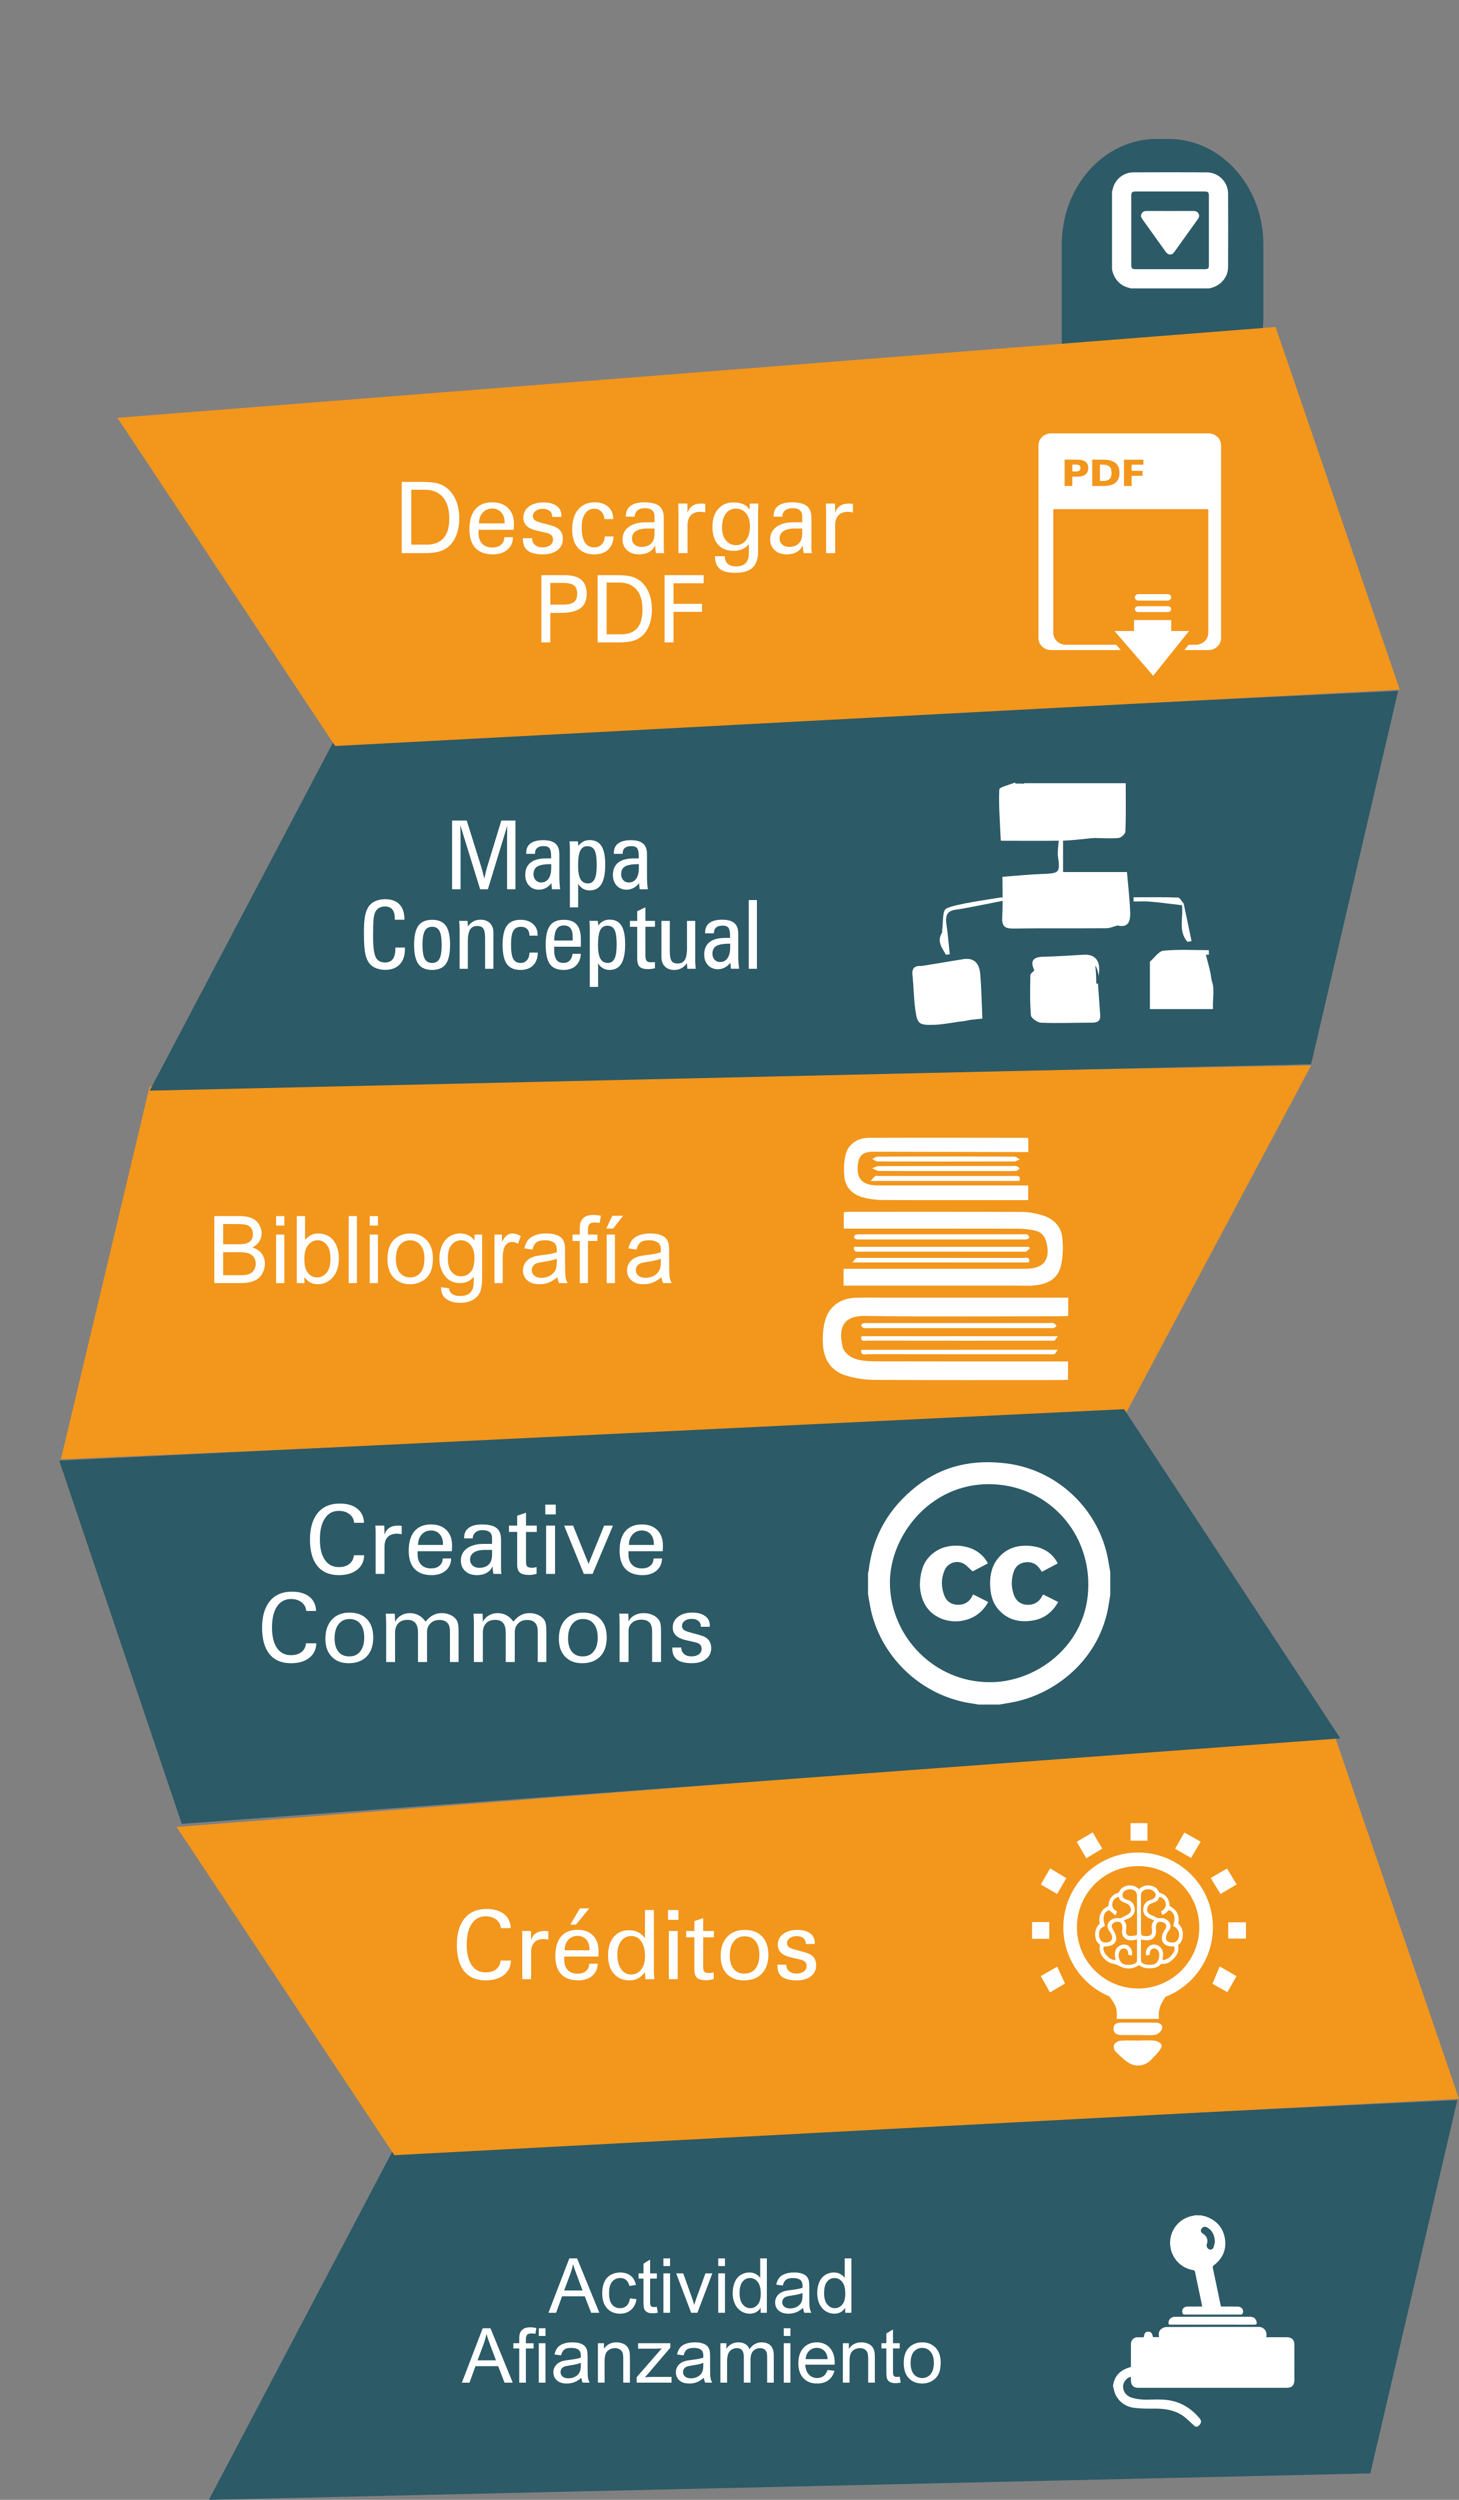 <?xml version="1.0" encoding="utf-8"?>
<!-- Generator: Adobe Illustrator 16.0.0, SVG Export Plug-In . SVG Version: 6.00 Build 0)  -->
<!DOCTYPE svg PUBLIC "-//W3C//DTD SVG 1.1//EN" "http://www.w3.org/Graphics/SVG/1.1/DTD/svg11.dtd">
<svg version="1.1" id="Capa_1" xmlns="http://www.w3.org/2000/svg" xmlns:xlink="http://www.w3.org/1999/xlink" x="0px" y="0px"
	 width="192.654px" height="330.032px" viewBox="0 0 192.654 330.032" enable-background="new 0 0 192.654 330.032"
	 xml:space="preserve">
<rect x="0" y="0" width="192.654" height="330.032" fill="#808080" stroke="none"/>
<g>
	<path fill="#2C5A67" d="M154.3,18.343c6.917,0,12.524,6.244,12.524,13.945v9.379c0,7.701-5.607,43.283-12.524,43.283h-1.575
		c-6.918,0-12.526-6.242-12.526-13.943V32.289c0-7.701,5.608-13.945,12.526-13.945H154.3L154.3,18.343z"/>
	<g>
		<path fill="#FFFFFF" d="M146.837,35.558c0-3.431,0-6.86,0-10.289c0.021-0.041,0.047-0.079,0.056-0.122
			c0.219-1.361,1.37-2.387,2.762-2.392c3.236-0.017,6.471-0.018,9.705,0c1.537,0.009,2.795,1.265,2.803,2.803
			c0.018,3.235,0.012,6.47,0,9.704c-0.002,0.702-0.254,1.321-0.732,1.853c-0.481,0.538-1.09,0.823-1.78,0.965
			c-3.431,0-6.859,0-10.289,0c-0.541-0.123-1.051-0.303-1.486-0.673C147.296,36.913,146.98,36.287,146.837,35.558z M154.503,35.543
			c1.523,0,3.043,0,4.564-0.002c0.455,0,0.562-0.107,0.562-0.558c0.004-3.042,0.004-6.084,0-9.126c0-0.47-0.104-0.573-0.582-0.573
			c-3.03-0.001-6.061-0.001-9.092,0c-0.475,0-0.58,0.104-0.58,0.575c-0.002,3.03-0.002,6.061,0,9.092
			c0,0.491,0.101,0.589,0.601,0.589C151.486,35.543,152.994,35.543,154.503,35.543z"/>
		<path fill="#FFFFFF" d="M154.529,27.859c1.02,0,2.041,0.002,3.062-0.004c0.281,0,0.513,0.069,0.658,0.328
			c0.156,0.276,0.088,0.512-0.084,0.753c-1.039,1.444-2.07,2.895-3.108,4.339c-0.324,0.453-0.787,0.445-1.117-0.012
			c-1.029-1.436-2.056-2.878-3.086-4.312c-0.172-0.237-0.261-0.474-0.105-0.754c0.148-0.273,0.392-0.345,0.685-0.343
			C152.462,27.863,153.496,27.859,154.529,27.859z"/>
	</g>
	<polygon fill="#2C5A67" points="192.433,277.254 51.818,284.023 27.582,330.032 180.941,326.543 182.07,321.713 	"/>
	<polygon fill="#F2961C" points="192.654,277.09 52.072,284.532 23.32,241.202 176.25,229.209 177.861,233.902 	"/>
	<polygon fill="#F2961C" points="8.039,192.67 148.685,186.551 173.132,140.655 19.759,143.434 18.607,148.259 	"/>
	<polygon fill="#2C5A67" points="7.817,192.833 148.433,186.042 176.984,229.504 24,240.788 22.411,236.088 	"/>
	<polygon fill="#2C5A67" points="184.617,91.213 44,97.982 19.764,143.991 173.125,140.503 174.253,135.673 	"/>
	<polygon fill="#F2961C" points="184.837,91.05 44.254,98.491 15.503,55.16 168.433,43.169 170.044,47.861 	"/>
	<g>
		<path fill="#FFFFFF" d="M142.521,61.438c-0.101-0.07-0.261-0.106-0.482-0.106h-0.445v0.914h0.445c0.223,0,0.375-0.041,0.479-0.114
			c0.11-0.074,0.155-0.191,0.155-0.351C142.673,61.627,142.628,61.514,142.521,61.438z M142.521,61.438
			c-0.101-0.07-0.261-0.106-0.482-0.106h-0.445v0.914h0.445c0.223,0,0.375-0.041,0.479-0.114c0.11-0.074,0.155-0.191,0.155-0.351
			C142.673,61.627,142.628,61.514,142.521,61.438z M142.521,61.438c-0.101-0.07-0.261-0.106-0.482-0.106h-0.445v0.914h0.445
			c0.223,0,0.375-0.041,0.479-0.114c0.11-0.074,0.155-0.191,0.155-0.351C142.673,61.627,142.628,61.514,142.521,61.438z
			 M146.502,61.601c-0.188-0.173-0.487-0.261-0.899-0.261h-0.361v2.163h0.361c0.414,0,0.717-0.088,0.899-0.254
			c0.183-0.167,0.275-0.444,0.275-0.822C146.777,62.044,146.683,61.77,146.502,61.601z M142.521,61.438
			c-0.101-0.07-0.261-0.106-0.482-0.106h-0.445v0.914h0.445c0.223,0,0.375-0.041,0.479-0.114c0.11-0.074,0.155-0.191,0.155-0.351
			C142.673,61.627,142.628,61.514,142.521,61.438z M146.502,61.601c-0.188-0.173-0.487-0.261-0.899-0.261h-0.361v2.163h0.361
			c0.414,0,0.717-0.088,0.899-0.254c0.183-0.167,0.275-0.444,0.275-0.822C146.777,62.044,146.683,61.77,146.502,61.601z
			 M159.582,57.216h-20.793c-0.92,0-1.664,0.708-1.664,1.582v25.44c0,0.875,0.744,1.583,1.664,1.583h9.213l-0.606-0.699h-6.656
			c-0.914,0-1.66-0.709-1.66-1.585V67.218h20.469v16.319c0,0.875-0.737,1.585-1.66,1.585h-0.938l-0.558,0.699h3.188
			c0.92,0,1.658-0.708,1.658-1.583v-25.44C161.24,57.925,160.502,57.216,159.582,57.216z M143.337,62.63
			c-0.242,0.2-0.58,0.299-1.016,0.299h-0.729v1.233h-1.014v-3.477h1.674c0.474,0,0.838,0.095,1.078,0.281
			c0.248,0.188,0.367,0.466,0.367,0.827C143.699,62.152,143.58,62.43,143.337,62.63z M147.294,63.732
			c-0.354,0.286-0.885,0.43-1.596,0.43h-1.473v-3.477h1.473c0.711,0,1.242,0.146,1.596,0.433c0.355,0.292,0.529,0.727,0.529,1.308
			C147.824,63.007,147.65,63.441,147.294,63.732z M150.982,61.348h-1.554v0.808h1.439v0.657h-1.439v1.35h-1.012v-3.477h2.564
			L150.982,61.348L150.982,61.348z M145.601,61.339h-0.361v2.163h0.361c0.414,0,0.717-0.088,0.899-0.254
			c0.183-0.167,0.275-0.444,0.275-0.822c0-0.382-0.094-0.656-0.275-0.826C146.312,61.427,146.013,61.339,145.601,61.339z
			 M142.521,61.438c-0.101-0.07-0.261-0.106-0.482-0.106h-0.445v0.914h0.445c0.223,0,0.375-0.041,0.479-0.114
			c0.11-0.074,0.155-0.191,0.155-0.351C142.673,61.627,142.628,61.514,142.521,61.438z M146.502,61.601
			c-0.188-0.173-0.487-0.261-0.899-0.261h-0.361v2.163h0.361c0.414,0,0.717-0.088,0.899-0.254c0.183-0.167,0.275-0.444,0.275-0.822
			C146.777,62.044,146.683,61.77,146.502,61.601z M142.521,61.438c-0.101-0.07-0.261-0.106-0.482-0.106h-0.445v0.914h0.445
			c0.223,0,0.375-0.041,0.479-0.114c0.11-0.074,0.155-0.191,0.155-0.351C142.673,61.627,142.628,61.514,142.521,61.438z
			 M146.502,61.601c-0.188-0.173-0.487-0.261-0.899-0.261h-0.361v2.163h0.361c0.414,0,0.717-0.088,0.899-0.254
			c0.183-0.167,0.275-0.444,0.275-0.822C146.777,62.044,146.683,61.77,146.502,61.601z M142.521,61.438
			c-0.101-0.07-0.261-0.106-0.482-0.106h-0.445v0.914h0.445c0.223,0,0.375-0.041,0.479-0.114c0.11-0.074,0.155-0.191,0.155-0.351
			C142.673,61.627,142.628,61.514,142.521,61.438z"/>
		<polygon fill="#FFFFFF" points="147.164,83.307 152.271,89.216 157.007,83.307 154.664,83.307 154.66,81.867 149.734,81.867 
			149.752,83.307 		"/>
		<path fill="#FFFFFF" d="M154.646,80.421c0,0.209-0.181,0.384-0.402,0.384h-3.984c-0.225,0-0.407-0.175-0.407-0.384l0,0
			c0-0.215,0.184-0.386,0.407-0.386h3.984C154.466,80.036,154.646,80.207,154.646,80.421L154.646,80.421z"/>
		<path fill="#FFFFFF" d="M154.646,78.865c0,0.236-0.197,0.428-0.447,0.428h-3.902c-0.244,0-0.444-0.192-0.444-0.428l0,0
			c0-0.235,0.2-0.424,0.444-0.424h3.902C154.449,78.441,154.646,78.629,154.646,78.865L154.646,78.865z"/>
	</g>
	<g>
		<path fill="#FFFFFF" d="M56.025,73.025h-2.98v-9.401h2.638c0.924,0,1.62,0.065,2.084,0.192c0.457,0.123,0.879,0.331,1.243,0.62
			c0.527,0.416,0.929,0.971,1.214,1.659c0.28,0.688,0.42,1.477,0.42,2.36c0,0.712-0.101,1.377-0.302,1.975
			c-0.205,0.595-0.485,1.095-0.854,1.488c-0.391,0.399-0.832,0.681-1.348,0.849C57.634,72.941,56.925,73.025,56.025,73.025z
			 M56.308,71.905c1.006,0,1.76-0.288,2.264-0.863c0.504-0.571,0.752-1.434,0.752-2.586c0-1.215-0.279-2.157-0.834-2.814
			c-0.562-0.655-1.363-0.983-2.402-0.983h-1.78v7.246H56.308z"/>
		<path fill="#FFFFFF" d="M67.734,70.921c0,0.683-0.248,1.229-0.73,1.644c-0.479,0.416-1.121,0.624-1.91,0.624
			c-1.02,0-1.795-0.283-2.321-0.846c-0.525-0.56-0.789-1.378-0.789-2.461c0-1.155,0.258-2.035,0.774-2.649
			c0.521-0.611,1.271-0.917,2.236-0.917c0.889,0,1.588,0.255,2.098,0.759c0.513,0.509,0.771,1.202,0.771,2.078
			c0,0.21-0.004,0.373-0.014,0.483c0,0.111-0.013,0.209-0.019,0.311h-4.643v0.131v0.262c0,0.616,0.157,1.097,0.479,1.435
			c0.318,0.34,0.767,0.506,1.346,0.506c0.482,0,0.865-0.118,1.146-0.364c0.285-0.247,0.43-0.573,0.436-0.995L67.734,70.921
			L67.734,70.921z M63.248,69.1h3.381v-0.146c0-0.546-0.146-0.98-0.448-1.317c-0.302-0.331-0.689-0.501-1.169-0.501
			c-0.518,0-0.94,0.182-1.268,0.543C63.416,68.04,63.248,68.517,63.248,69.1z"/>
		<path fill="#FFFFFF" d="M69.056,71.055h1.209v0.027c0,0.357,0.129,0.645,0.383,0.861c0.25,0.219,0.586,0.322,1.008,0.322
			c0.406,0,0.736-0.093,0.992-0.289c0.248-0.189,0.377-0.437,0.377-0.738c0-0.23-0.062-0.415-0.193-0.554
			c-0.129-0.142-0.328-0.24-0.596-0.31l-1.392-0.327c-0.588-0.136-1.024-0.346-1.311-0.628c-0.285-0.286-0.428-0.646-0.428-1.078
			c0-0.602,0.24-1.085,0.727-1.457c0.49-0.366,1.129-0.556,1.928-0.556c0.732,0,1.312,0.155,1.73,0.461
			c0.432,0.311,0.641,0.729,0.641,1.263c0,0.051,0,0.093,0,0.12c0,0.026-0.012,0.055-0.012,0.075h-1.207v-0.055
			c0-0.31-0.104-0.565-0.334-0.74c-0.219-0.184-0.522-0.279-0.91-0.279c-0.383,0-0.688,0.095-0.938,0.279
			c-0.246,0.175-0.369,0.403-0.369,0.678c0,0.215,0.072,0.386,0.221,0.513c0.148,0.129,0.396,0.241,0.738,0.335l1.494,0.406
			c0.512,0.135,0.893,0.353,1.143,0.644c0.248,0.282,0.365,0.655,0.365,1.119c0,0.619-0.232,1.111-0.705,1.481
			c-0.473,0.371-1.107,0.559-1.912,0.559c-0.914,0-1.584-0.164-2.01-0.482c-0.428-0.319-0.641-0.818-0.641-1.498L69.056,71.055
			L69.056,71.055z"/>
		<path fill="#FFFFFF" d="M81.025,70.823c-0.056,0.765-0.297,1.347-0.73,1.754c-0.44,0.405-1.053,0.611-1.828,0.611
			c-0.928,0-1.646-0.289-2.153-0.859c-0.504-0.572-0.761-1.384-0.761-2.444c0-1.12,0.269-1.995,0.798-2.628
			c0.528-0.629,1.262-0.941,2.211-0.941c0.729,0,1.315,0.204,1.752,0.597c0.44,0.397,0.658,0.93,0.658,1.596v0.023h-1.177
			c0-0.387-0.127-0.716-0.377-0.974c-0.258-0.266-0.574-0.394-0.951-0.394c-0.508,0-0.918,0.221-1.213,0.652
			c-0.299,0.437-0.442,1.034-0.442,1.787c0,0.88,0.137,1.546,0.407,1.993c0.281,0.448,0.688,0.67,1.224,0.67
			c0.422,0,0.758-0.13,1.01-0.389c0.262-0.262,0.391-0.617,0.402-1.054H81.025z"/>
		<path fill="#FFFFFF" d="M87.709,73.025h-1.082c-0.045-0.135-0.09-0.463-0.129-0.995v-0.038c-0.164,0.387-0.426,0.683-0.789,0.887
			c-0.356,0.204-0.795,0.309-1.312,0.309c-0.668,0-1.193-0.179-1.595-0.544c-0.397-0.363-0.602-0.837-0.602-1.436
			c0-0.694,0.277-1.238,0.83-1.648c0.553-0.408,1.307-0.607,2.264-0.607h1.133v-0.797c0-0.348-0.1-0.617-0.323-0.798
			c-0.218-0.185-0.539-0.273-0.968-0.273c-0.399,0-0.721,0.102-0.954,0.3c-0.24,0.198-0.357,0.471-0.373,0.823h-1.16v-0.104
			c0-0.574,0.207-1.019,0.619-1.327c0.416-0.31,1.012-0.462,1.791-0.462c0.901,0,1.561,0.162,1.971,0.478
			c0.406,0.326,0.617,0.843,0.617,1.561v4.047c0,0.055,0.006,0.136,0.012,0.253C87.675,72.766,87.685,72.891,87.709,73.025z
			 M86.427,69.775h-1.01c-0.629,0-1.11,0.121-1.457,0.35c-0.344,0.23-0.514,0.555-0.514,0.971c0,0.318,0.115,0.586,0.348,0.793
			c0.23,0.213,0.529,0.317,0.888,0.317c0.562,0,0.993-0.153,1.303-0.454c0.301-0.302,0.442-0.744,0.442-1.324V69.775z"/>
		<path fill="#FFFFFF" d="M89.587,73.025v-5.522c0-0.211-0.002-0.4-0.008-0.558c-0.008-0.154-0.018-0.312-0.035-0.467h1.217
			l0.023,1.25c0.121-0.41,0.332-0.727,0.643-0.938c0.308-0.213,0.709-0.312,1.201-0.312c0.086,0,0.174,0.003,0.258,0.009
			c0.082,0.004,0.164,0.017,0.238,0.033v1.133c-0.129-0.028-0.25-0.049-0.363-0.064c-0.106-0.009-0.209-0.017-0.293-0.017
			c-0.536,0-0.952,0.151-1.248,0.458c-0.284,0.305-0.436,0.744-0.436,1.313v3.683L89.587,73.025L89.587,73.025z"/>
		<path fill="#FFFFFF" d="M98.878,71.783c-0.127,0.26-0.379,0.48-0.756,0.67c-0.379,0.181-0.777,0.276-1.186,0.276
			c-0.927,0-1.631-0.274-2.121-0.825c-0.498-0.55-0.74-1.34-0.74-2.379c0-0.974,0.248-1.754,0.758-2.33
			c0.502-0.579,1.183-0.867,2.037-0.867c0.508,0,0.938,0.078,1.285,0.241c0.346,0.157,0.619,0.396,0.811,0.715l0.048-0.808h1.137
			c-0.019,0.184-0.033,0.367-0.039,0.546c-0.01,0.177-0.014,0.385-0.014,0.613v5.178c0,0.978-0.242,1.694-0.73,2.135
			c-0.488,0.452-1.26,0.677-2.316,0.677c-0.918,0-1.586-0.18-2.008-0.524c-0.418-0.352-0.633-0.908-0.639-1.668h1.305
			c0.004,0.437,0.131,0.767,0.379,0.994c0.246,0.229,0.613,0.347,1.088,0.347c0.578,0,1.009-0.144,1.285-0.43
			c0.281-0.286,0.418-0.729,0.418-1.331L98.878,71.783L98.878,71.783z M99.025,69.463c0-0.703-0.168-1.27-0.504-1.685
			c-0.338-0.419-0.791-0.632-1.347-0.632c-0.563,0-1.006,0.23-1.336,0.677c-0.334,0.454-0.498,1.066-0.498,1.84
			c0,0.706,0.175,1.267,0.511,1.683c0.328,0.412,0.774,0.625,1.346,0.625c0.553,0,0.994-0.226,1.33-0.675
			C98.861,70.844,99.025,70.237,99.025,69.463z"/>
		<path fill="#FFFFFF" d="M107.203,73.025h-1.082c-0.039-0.135-0.082-0.463-0.129-0.995v-0.038
			c-0.166,0.387-0.426,0.683-0.787,0.887c-0.356,0.204-0.797,0.309-1.313,0.309c-0.664,0-1.195-0.179-1.593-0.544
			c-0.401-0.363-0.604-0.837-0.604-1.436c0-0.694,0.283-1.238,0.83-1.648c0.553-0.408,1.303-0.607,2.266-0.607h1.14v-0.797
			c0-0.348-0.113-0.617-0.33-0.798c-0.222-0.185-0.537-0.273-0.964-0.273c-0.403,0-0.729,0.102-0.967,0.3
			c-0.233,0.198-0.354,0.471-0.369,0.823h-1.151v-0.104c0-0.574,0.203-1.019,0.617-1.327c0.414-0.31,1.012-0.462,1.784-0.462
			c0.902,0,1.562,0.162,1.978,0.478c0.41,0.326,0.613,0.843,0.613,1.561v4.047c0,0.055,0.008,0.136,0.014,0.253
			C107.164,72.766,107.181,72.891,107.203,73.025z M105.928,69.775h-1.021c-0.623,0-1.113,0.121-1.449,0.35
			c-0.348,0.23-0.52,0.555-0.52,0.971c0,0.318,0.117,0.586,0.354,0.793c0.234,0.213,0.527,0.317,0.883,0.317
			c0.566,0,1-0.153,1.3-0.454c0.305-0.302,0.455-0.744,0.455-1.324v-0.653H105.928z"/>
		<path fill="#FFFFFF" d="M109.087,73.025v-5.522c0-0.211-0.006-0.4-0.016-0.558c-0.006-0.154-0.014-0.312-0.027-0.467h1.213
			l0.021,1.25c0.123-0.41,0.336-0.727,0.643-0.938c0.312-0.213,0.713-0.312,1.203-0.312c0.09,0,0.172,0.003,0.256,0.009
			c0.084,0.004,0.16,0.017,0.24,0.033v1.133c-0.135-0.028-0.254-0.049-0.365-0.064c-0.104-0.009-0.205-0.017-0.291-0.017
			c-0.539,0-0.955,0.151-1.246,0.458c-0.291,0.305-0.438,0.744-0.438,1.313v3.683L109.087,73.025L109.087,73.025z"/>
		<path fill="#FFFFFF" d="M71.486,84.811v-8.876h3.094c0.971,0,1.695,0.204,2.174,0.605c0.478,0.414,0.715,1.021,0.715,1.837
			c0,0.872-0.278,1.516-0.832,1.928c-0.562,0.406-1.438,0.613-2.639,0.613H72.67v3.893H71.486z M74.382,79.821
			c0.656,0,1.125-0.112,1.41-0.333c0.281-0.225,0.422-0.586,0.422-1.083c0-0.518-0.137-0.89-0.42-1.112
			c-0.28-0.219-0.75-0.334-1.412-0.334h-1.713v2.862H74.382z"/>
		<path fill="#FFFFFF" d="M81.726,84.811h-2.812v-8.876h2.488c0.869,0,1.522,0.062,1.963,0.183c0.434,0.114,0.828,0.311,1.174,0.583
			c0.5,0.396,0.879,0.917,1.144,1.568c0.27,0.648,0.399,1.394,0.399,2.227c0,0.673-0.096,1.299-0.289,1.863
			c-0.186,0.566-0.455,1.034-0.805,1.403c-0.363,0.375-0.785,0.647-1.268,0.805C83.246,84.728,82.576,84.811,81.726,84.811z
			 M81.994,83.747c0.949,0,1.662-0.27,2.133-0.81c0.479-0.54,0.711-1.352,0.711-2.442c0-1.15-0.262-2.035-0.785-2.656
			c-0.53-0.616-1.286-0.926-2.268-0.926h-1.684v6.835L81.994,83.747L81.994,83.747z"/>
		<path fill="#FFFFFF" d="M87.753,84.811v-8.876h5.162v1.068h-3.977v2.718h3.766v1.056h-3.766v4.033L87.753,84.811L87.753,84.811z"
			/>
	</g>
	<g>
		<path fill="#FFFFFF" d="M28.298,169.4v-8.848h3.318c0.678,0,1.219,0.089,1.627,0.269c0.408,0.18,0.729,0.457,0.959,0.827
			c0.23,0.374,0.348,0.764,0.348,1.168c0,0.377-0.104,0.734-0.307,1.068c-0.207,0.334-0.518,0.604-0.93,0.808
			c0.535,0.158,0.944,0.426,1.231,0.805c0.287,0.376,0.435,0.823,0.435,1.337c0,0.416-0.09,0.801-0.267,1.156
			c-0.172,0.356-0.391,0.631-0.647,0.823c-0.256,0.194-0.578,0.339-0.967,0.438c-0.388,0.099-0.865,0.147-1.429,0.147H28.298
			L28.298,169.4z M29.468,164.27h1.914c0.521,0,0.892-0.033,1.117-0.102c0.297-0.087,0.521-0.235,0.674-0.44
			c0.15-0.206,0.224-0.462,0.224-0.772c0-0.292-0.068-0.552-0.209-0.775c-0.142-0.224-0.345-0.377-0.605-0.459
			s-0.709-0.123-1.344-0.123h-1.771V164.27z M29.468,168.356h2.203c0.379,0,0.646-0.016,0.797-0.042
			c0.269-0.048,0.494-0.129,0.677-0.242c0.182-0.112,0.328-0.276,0.444-0.491c0.117-0.217,0.179-0.463,0.179-0.746
			c0-0.33-0.086-0.615-0.254-0.861c-0.171-0.242-0.406-0.412-0.705-0.512c-0.302-0.098-0.732-0.146-1.293-0.146h-2.048V168.356z"/>
		<path fill="#FFFFFF" d="M36.458,161.802v-1.25h1.088v1.25H36.458z M36.458,169.4v-6.412h1.088v6.412H36.458z"/>
		<path fill="#FFFFFF" d="M40.199,169.4h-1.01v-8.848h1.088v3.157c0.457-0.575,1.045-0.863,1.756-0.863
			c0.396,0,0.771,0.08,1.123,0.237c0.35,0.16,0.639,0.384,0.867,0.671c0.225,0.288,0.404,0.633,0.531,1.042
			c0.129,0.406,0.192,0.842,0.192,1.305c0,1.096-0.272,1.944-0.812,2.545c-0.545,0.601-1.197,0.899-1.957,0.899
			c-0.756,0-1.353-0.317-1.779-0.947V169.4z M40.187,166.147c0,0.77,0.104,1.324,0.313,1.667c0.342,0.562,0.804,0.837,1.388,0.837
			c0.475,0,0.885-0.205,1.229-0.615c0.346-0.414,0.521-1.029,0.521-1.848c0-0.835-0.166-1.453-0.498-1.851
			c-0.33-0.399-0.732-0.597-1.203-0.597c-0.478,0-0.888,0.207-1.232,0.619C40.361,164.77,40.187,165.366,40.187,166.147z"/>
		<path fill="#FFFFFF" d="M46.046,169.4v-8.848h1.084v8.848H46.046z"/>
		<path fill="#FFFFFF" d="M48.824,161.802v-1.25h1.084v1.25H48.824z M48.824,169.4v-6.412h1.084v6.412H48.824z"/>
		<path fill="#FFFFFF" d="M51.16,166.198c0-1.189,0.328-2.068,0.986-2.638c0.551-0.476,1.223-0.713,2.016-0.713
			c0.885,0,1.603,0.288,2.16,0.867c0.559,0.576,0.84,1.375,0.84,2.393c0,0.824-0.123,1.474-0.371,1.944
			c-0.248,0.474-0.604,0.841-1.08,1.103c-0.475,0.261-0.987,0.392-1.549,0.392c-0.896,0-1.623-0.287-2.176-0.864
			C51.433,168.105,51.16,167.278,51.16,166.198z M52.273,166.198c0,0.819,0.18,1.434,0.537,1.842c0.358,0.408,0.809,0.61,1.352,0.61
			c0.539,0,0.99-0.205,1.348-0.614c0.355-0.41,0.535-1.037,0.535-1.879c0-0.791-0.182-1.39-0.539-1.798
			c-0.36-0.408-0.807-0.614-1.344-0.614c-0.543,0-0.992,0.204-1.352,0.609C52.453,164.762,52.273,165.375,52.273,166.198z"/>
		<path fill="#FFFFFF" d="M58.236,169.933l1.055,0.157c0.045,0.322,0.166,0.562,0.369,0.711c0.271,0.201,0.637,0.301,1.105,0.301
			c0.498,0,0.889-0.1,1.161-0.301c0.273-0.202,0.46-0.482,0.558-0.844c0.057-0.225,0.082-0.688,0.078-1.396
			c-0.476,0.56-1.068,0.838-1.773,0.838c-0.881,0-1.563-0.319-2.047-0.955c-0.482-0.633-0.723-1.396-0.723-2.288
			c0-0.611,0.108-1.171,0.33-1.69c0.223-0.516,0.545-0.916,0.963-1.197c0.42-0.282,0.918-0.423,1.481-0.423
			c0.756,0,1.379,0.305,1.867,0.917v-0.774h1.004v5.543c0,0.995-0.1,1.704-0.305,2.12c-0.201,0.417-0.521,0.743-0.963,0.985
			s-0.984,0.363-1.629,0.363c-0.765,0-1.384-0.174-1.853-0.518S58.22,170.625,58.236,169.933z M59.136,166.083
			c0,0.84,0.161,1.453,0.497,1.84c0.334,0.386,0.753,0.578,1.257,0.578c0.498,0,0.92-0.191,1.256-0.576
			c0.338-0.385,0.506-0.986,0.506-1.809c0-0.783-0.172-1.374-0.521-1.774c-0.35-0.396-0.768-0.598-1.256-0.598
			c-0.485,0-0.895,0.198-1.233,0.589C59.302,164.725,59.136,165.309,59.136,166.083z"/>
		<path fill="#FFFFFF" d="M65.296,169.4v-6.412h0.979v0.974c0.248-0.455,0.479-0.755,0.688-0.899
			c0.213-0.146,0.445-0.217,0.697-0.217c0.367,0,0.738,0.117,1.115,0.35l-0.373,1.007c-0.264-0.156-0.529-0.235-0.795-0.235
			c-0.236,0-0.453,0.072-0.64,0.215c-0.192,0.143-0.325,0.342-0.405,0.595c-0.123,0.385-0.183,0.809-0.183,1.266v3.355L65.296,169.4
			L65.296,169.4z"/>
		<path fill="#FFFFFF" d="M73.607,168.61c-0.404,0.342-0.789,0.583-1.164,0.725c-0.371,0.142-0.771,0.211-1.197,0.211
			c-0.703,0-1.246-0.172-1.623-0.518c-0.377-0.343-0.567-0.783-0.567-1.316c0-0.314,0.073-0.602,0.215-0.861
			c0.143-0.26,0.33-0.467,0.562-0.625c0.232-0.156,0.49-0.275,0.781-0.354c0.211-0.061,0.535-0.111,0.963-0.166
			c0.881-0.104,1.527-0.229,1.939-0.373c0.006-0.149,0.006-0.243,0.006-0.285c0-0.442-0.103-0.754-0.306-0.934
			c-0.28-0.247-0.692-0.371-1.239-0.371c-0.515,0-0.892,0.092-1.131,0.27c-0.24,0.18-0.423,0.496-0.541,0.951l-1.062-0.145
			c0.096-0.455,0.256-0.822,0.478-1.103c0.221-0.278,0.541-0.495,0.959-0.646c0.42-0.148,0.903-0.226,1.454-0.226
			c0.546,0,0.99,0.066,1.334,0.194c0.341,0.129,0.593,0.288,0.755,0.485c0.159,0.193,0.272,0.441,0.338,0.739
			c0.039,0.184,0.053,0.518,0.053,1.001v1.448c0,1.01,0.025,1.647,0.07,1.916c0.045,0.268,0.137,0.522,0.272,0.771h-1.135
			C73.71,169.176,73.636,168.913,73.607,168.61z M73.515,166.185c-0.396,0.159-0.986,0.295-1.773,0.409
			c-0.447,0.064-0.764,0.137-0.949,0.218c-0.184,0.081-0.326,0.196-0.428,0.353c-0.1,0.154-0.148,0.328-0.148,0.517
			c0,0.29,0.107,0.53,0.328,0.723c0.22,0.195,0.539,0.291,0.963,0.291c0.418,0,0.789-0.091,1.113-0.274
			c0.324-0.185,0.568-0.435,0.721-0.752c0.117-0.246,0.175-0.605,0.175-1.086L73.515,166.185L73.515,166.185z"/>
		<path fill="#FFFFFF" d="M76.558,169.4v-5.564h-0.963v-0.848h0.963v-0.679c0-0.43,0.037-0.75,0.112-0.959
			c0.105-0.281,0.287-0.512,0.554-0.685c0.264-0.176,0.631-0.262,1.104-0.262c0.308,0,0.646,0.034,1.014,0.106l-0.161,0.948
			c-0.228-0.04-0.439-0.061-0.64-0.061c-0.33,0-0.563,0.071-0.703,0.212c-0.135,0.14-0.202,0.405-0.202,0.792v0.587h1.247v0.848
			h-1.247v5.564L76.558,169.4L76.558,169.4z"/>
		<path fill="#FFFFFF" d="M80.056,162.196l0.805-1.691h1.422l-1.326,1.691H80.056z M80.111,169.4v-6.412h1.086v6.412H80.111z"/>
		<path fill="#FFFFFF" d="M87.345,168.61c-0.402,0.342-0.789,0.583-1.162,0.725c-0.373,0.141-0.771,0.211-1.197,0.211
			c-0.703,0-1.242-0.172-1.623-0.518c-0.377-0.343-0.566-0.783-0.566-1.316c0-0.314,0.072-0.602,0.216-0.861
			c0.143-0.26,0.331-0.467,0.561-0.625c0.23-0.156,0.49-0.275,0.783-0.354c0.209-0.061,0.535-0.111,0.961-0.166
			c0.877-0.104,1.522-0.229,1.938-0.373c0.007-0.149,0.011-0.243,0.011-0.285c0-0.442-0.104-0.754-0.312-0.934
			c-0.281-0.247-0.688-0.371-1.24-0.371c-0.512,0-0.885,0.092-1.127,0.27c-0.246,0.18-0.426,0.496-0.543,0.951l-1.061-0.145
			c0.096-0.455,0.256-0.822,0.477-1.103c0.222-0.278,0.543-0.495,0.961-0.646c0.416-0.148,0.9-0.226,1.453-0.226
			c0.543,0,0.99,0.066,1.332,0.194c0.342,0.129,0.597,0.288,0.754,0.485c0.162,0.193,0.275,0.441,0.34,0.739
			c0.033,0.184,0.054,0.518,0.054,1.001v1.448c0,1.01,0.024,1.647,0.069,1.916c0.045,0.268,0.14,0.522,0.273,0.771h-1.131
			C87.451,169.176,87.378,168.913,87.345,168.61z M87.255,166.185c-0.396,0.159-0.983,0.295-1.772,0.409
			c-0.447,0.064-0.762,0.137-0.947,0.218s-0.33,0.196-0.43,0.353c-0.103,0.154-0.152,0.328-0.152,0.517
			c0,0.29,0.109,0.53,0.33,0.723c0.219,0.195,0.541,0.291,0.965,0.291c0.416,0,0.789-0.091,1.115-0.274
			c0.324-0.185,0.562-0.435,0.719-0.752c0.115-0.246,0.174-0.605,0.174-1.086L87.255,166.185L87.255,166.185z"/>
	</g>
	<g>
		<path fill="#FFFFFF" d="M141.05,171.318c0,0.851,0,1.583,0,2.412c-0.334,0.017-0.649,0.046-0.967,0.046
			c-8.627,0.002-17.254,0.084-25.879-0.042c-3.221-0.046-3.459,2.022-2.912,4.181c0.148,0.588,0.906,1.217,1.523,1.44
			c0.869,0.315,1.869,0.367,2.812,0.37c8.06,0.025,16.119,0.014,24.179,0.014c0.385,0,0.77,0,1.223,0c0,0.824,0,1.579,0,2.413
			c-0.354,0.017-0.674,0.043-0.992,0.044c-8.207,0.002-16.416,0.024-24.625-0.023c-1.229-0.006-2.504-0.203-3.684-0.56
			c-1.906-0.573-2.914-2.026-3.054-3.989c-0.065-0.967-0.022-1.978,0.181-2.922c0.455-2.111,1.977-3.304,4.151-3.371
			c1.252-0.039,2.507-0.013,3.761-0.013c7.729,0,15.461,0,23.19,0C140.306,171.318,140.654,171.318,141.05,171.318z"/>
		<path fill="#FFFFFF" d="M111.394,169.729c0-0.785,0-1.434,0-2.225c0.405,0,0.778,0,1.151,0c7.463,0,14.925,0,22.388,0
			c0.178,0,0.356,0,0.537,0c2.354-0.004,3.286-1.225,2.696-3.522c-0.203-0.794-0.696-1.347-1.481-1.516
			c-0.75-0.161-1.531-0.25-2.299-0.251c-7.283-0.018-14.566-0.01-21.849-0.01c-0.354,0-0.705,0-1.119,0c0-0.751,0-1.422,0-2.183
			c0.312-0.015,0.629-0.043,0.945-0.043c7.521-0.001,15.043-0.016,22.564,0.023c0.938,0.005,1.903,0.189,2.799,0.475
			c1.367,0.436,2.379,1.413,2.537,2.853c0.139,1.271,0.114,2.629-0.193,3.861c-0.439,1.759-1.928,2.396-3.623,2.526
			c-0.682,0.054-1.371,0.013-2.057,0.013c-7.283,0-14.566,0-21.851,0C112.191,169.729,111.837,169.729,111.394,169.729z"/>
		<path fill="#FFFFFF" d="M135.787,150.291c0,0.58,0,1.138,0,1.808c-0.356,0-0.676,0-0.994,0
			c-6.475-0.015-12.951-0.031-19.426-0.045c-1.449-0.003-1.984,0.473-2.102,1.851c-0.129,1.485,0.434,2.309,1.771,2.529
			c0.469,0.077,0.953,0.068,1.43,0.068c6.089,0.004,12.177,0.003,18.265,0.003c0.322,0,0.646,0,1.033,0c0,0.653,0,1.233,0,1.938
			c-0.324,0-0.642,0-0.957,0c-6.089,0-12.177,0.015-18.265-0.016c-0.883-0.004-1.793-0.124-2.643-0.364
			c-1.332-0.376-2.264-1.284-2.404-2.701c-0.094-0.957-0.065-1.975,0.162-2.903c0.344-1.402,1.529-2.237,3.094-2.243
			c6.924-0.025,13.849-0.006,20.771-0.001C135.578,150.214,135.634,150.246,135.787,150.291z"/>
		<path fill="#FFFFFF" d="M139.675,178.204c-0.204,0.271-0.288,0.487-0.44,0.557c-0.176,0.08-0.41,0.037-0.619,0.037
			c-7.996,0-15.994,0.004-23.99-0.012c-0.35,0-0.967,0.27-0.916-0.58C122.314,178.204,130.892,178.204,139.675,178.204z"/>
		<path fill="#FFFFFF" d="M136.015,164.773c-0.168,0.157-0.324,0.334-0.515,0.463c-0.082,0.056-0.229,0.014-0.352,0.014
			c-7.191,0-14.385,0.002-21.578-0.005c-0.369-0.001-0.922,0.168-0.791-0.639c7.676,0,15.354,0,23.031,0
			C135.88,164.662,135.949,164.717,136.015,164.773z"/>
		<path fill="#FFFFFF" d="M124.369,163.637c-3.551,0-7.102,0-10.649-0.001c-0.238,0-0.484,0.017-0.714-0.035
			c-0.102-0.023-0.233-0.197-0.233-0.303c-0.002-0.106,0.129-0.283,0.229-0.307c0.228-0.053,0.474-0.037,0.711-0.037
			c7.101-0.001,14.199-0.001,21.302,0c0.207,0,0.432-0.034,0.618,0.029c0.123,0.041,0.24,0.221,0.271,0.357
			c0.014,0.073-0.154,0.247-0.26,0.268c-0.23,0.047-0.476,0.029-0.713,0.029C131.408,163.638,127.888,163.637,124.369,163.637z"/>
		<path fill="#FFFFFF" d="M135.875,166.667c-7.707,0-15.391,0-23.311,0c0.246-0.291,0.344-0.496,0.5-0.563
			c0.178-0.077,0.41-0.035,0.617-0.035c7.129,0,14.256-0.003,21.385,0.009C135.421,166.079,136.056,165.838,135.875,166.667z"/>
		<path fill="#FFFFFF" d="M139.685,176.409c-0.213,0.276-0.304,0.479-0.455,0.563c-0.142,0.077-0.351,0.03-0.529,0.03
			c-8.057,0.002-16.115,0.004-24.172-0.008c-0.34,0-0.934,0.231-0.793-0.586C122.314,176.409,130.896,176.409,139.685,176.409z"/>
		<path fill="#FFFFFF" d="M114.955,155.917c0.303-0.329,0.439-0.515,0.613-0.65c0.076-0.059,0.231-0.016,0.352-0.016
			c5.996,0,11.992-0.001,17.988,0.001c0.406,0,0.916-0.098,0.709,0.665C128.166,155.917,121.707,155.917,114.955,155.917z"/>
		<path fill="#FFFFFF" d="M126.693,174.672c3.938,0,7.879,0,11.818,0c0.209,0,0.434-0.043,0.622,0.02
			c0.152,0.051,0.261,0.23,0.39,0.354c-0.121,0.097-0.229,0.236-0.365,0.277c-0.164,0.049-0.354,0.018-0.533,0.018
			c-8,0-15.998,0-23.998,0c-0.209,0-0.43,0.033-0.621-0.025c-0.123-0.039-0.248-0.208-0.28-0.34
			c-0.019-0.068,0.149-0.248,0.258-0.27c0.229-0.047,0.475-0.031,0.713-0.031C118.695,174.672,122.693,174.672,126.693,174.672z"/>
		<path fill="#FFFFFF" d="M124.888,154.606c-2.951,0-5.9,0.01-8.853-0.016c-0.289-0.002-0.574-0.223-0.863-0.342
			c0.271-0.103,0.539-0.295,0.81-0.296c5.961-0.017,11.92-0.013,17.881-0.013c0.117,0,0.252-0.033,0.354,0.011
			c0.162,0.07,0.302,0.191,0.449,0.29c-0.16,0.121-0.315,0.339-0.481,0.347c-0.804,0.038-1.607,0.02-2.412,0.02
			C129.476,154.607,127.181,154.607,124.888,154.606z"/>
		<path fill="#FFFFFF" d="M124.894,152.686c3.008-0.001,6.02-0.009,9.026,0.015c0.248,0.002,0.496,0.225,0.742,0.345
			c-0.238,0.102-0.479,0.292-0.719,0.293c-6.021,0.017-12.039,0.017-18.057-0.001c-0.238,0-0.478-0.206-0.714-0.315
			c0.229-0.112,0.459-0.319,0.689-0.321C118.875,152.679,121.884,152.687,124.894,152.686z"/>
	</g>
	<g>
		<g>
			<path fill="#FFFFFF" d="M67.463,258.838c-0.02,0.804-0.334,1.436-0.924,1.908c-0.604,0.469-1.406,0.705-2.418,0.705
				c-1.233,0-2.178-0.404-2.822-1.197c-0.649-0.801-0.975-1.957-0.975-3.467c0-1.518,0.34-2.693,1.021-3.514
				c0.68-0.83,1.646-1.246,2.895-1.246c0.982,0,1.753,0.227,2.321,0.678c0.558,0.445,0.857,1.067,0.878,1.856h-1.294
				c-0.042-0.47-0.251-0.843-0.622-1.134c-0.371-0.289-0.83-0.432-1.4-0.432c-0.785,0-1.397,0.328-1.832,0.985
				c-0.44,0.659-0.66,1.578-0.66,2.765c0,1.166,0.22,2.062,0.648,2.698c0.432,0.636,1.047,0.958,1.844,0.958
				c0.576,0,1.039-0.14,1.394-0.415c0.35-0.28,0.543-0.665,0.588-1.149H67.463L67.463,258.838z"/>
			<path fill="#FFFFFF" d="M68.967,261.297v-5.364c0-0.207,0-0.394-0.008-0.544c-0.002-0.15-0.016-0.303-0.021-0.455h1.172
				l0.021,1.216c0.117-0.399,0.322-0.705,0.629-0.912c0.291-0.208,0.685-0.304,1.162-0.304c0.086,0,0.17,0,0.248,0.008
				c0.084,0.006,0.16,0.016,0.232,0.032v1.098c-0.127-0.022-0.24-0.044-0.353-0.055c-0.106-0.013-0.198-0.021-0.283-0.021
				c-0.526,0-0.928,0.147-1.208,0.45c-0.281,0.291-0.429,0.718-0.429,1.272v3.578H68.967z"/>
			<path fill="#FFFFFF" d="M78.918,259.252c-0.004,0.662-0.237,1.193-0.707,1.592c-0.473,0.406-1.09,0.607-1.862,0.607
				c-0.984,0-1.74-0.271-2.252-0.82c-0.513-0.547-0.765-1.34-0.765-2.393c0-1.125,0.252-1.976,0.752-2.572
				c0.506-0.588,1.232-0.888,2.17-0.888c0.865,0,1.545,0.241,2.039,0.738c0.495,0.498,0.738,1.165,0.738,2.015
				c0,0.207,0,0.363-0.004,0.475c-0.004,0.104-0.01,0.203-0.019,0.302h-4.508v0.12v0.256c0,0.605,0.15,1.07,0.459,1.393
				c0.308,0.332,0.744,0.494,1.316,0.494c0.463,0,0.838-0.117,1.104-0.357c0.279-0.234,0.416-0.553,0.433-0.961H78.918z
				 M74.56,257.48h3.281v-0.142c0-0.528-0.147-0.955-0.436-1.28c-0.291-0.321-0.674-0.479-1.129-0.479
				c-0.508,0-0.92,0.176-1.242,0.524C74.719,256.448,74.56,256.915,74.56,257.48z M75.31,254.095l1.261-2.152h1.246l-1.764,2.152
				H75.31z"/>
			<path fill="#FFFFFF" d="M85.221,261.297l-0.054-0.94c-0.293,0.386-0.602,0.667-0.926,0.838c-0.316,0.169-0.693,0.257-1.113,0.257
				c-0.873,0-1.563-0.297-2.069-0.881c-0.511-0.583-0.765-1.387-0.765-2.406c0-1.049,0.244-1.861,0.742-2.447
				c0.495-0.59,1.176-0.883,2.054-0.883c0.432,0,0.827,0.086,1.178,0.265c0.354,0.183,0.653,0.45,0.899,0.797v-3.733h1.168v7.866
				c0,0.226,0.006,0.435,0.018,0.644c0.014,0.211,0.027,0.414,0.058,0.627h-1.189V261.297z M81.52,258.038
				c0,0.81,0.164,1.457,0.5,1.928c0.33,0.473,0.771,0.711,1.311,0.711c0.564,0,1.008-0.221,1.342-0.662
				c0.332-0.438,0.496-1.026,0.496-1.776c0-0.808-0.16-1.452-0.492-1.926c-0.331-0.474-0.77-0.717-1.313-0.717
				c-0.559,0-1.006,0.224-1.339,0.663C81.684,256.704,81.52,257.293,81.52,258.038z"/>
			<path fill="#FFFFFF" d="M89.583,253.461h-1.374v-1.299h1.374V253.461z M88.317,261.297v-6.363h1.172v6.363H88.317z"/>
			<path fill="#FFFFFF" d="M90.607,254.935h1.083v-1.312l1.164-0.395v1.706h1.418v0.837h-1.418v3.902
				c0,0.328,0.056,0.549,0.16,0.654c0.112,0.103,0.331,0.157,0.649,0.157c0.086,0,0.17-0.01,0.265-0.022
				c0.099-0.018,0.202-0.031,0.317-0.06v0.88c-0.19,0.049-0.365,0.086-0.518,0.11c-0.15,0.032-0.289,0.045-0.403,0.045
				c-0.603,0-1.018-0.101-1.267-0.308c-0.246-0.209-0.369-0.553-0.369-1.047v-4.312h-1.083L90.607,254.935L90.607,254.935z"/>
			<path fill="#FFFFFF" d="M95.159,258.239c0-1.066,0.279-1.906,0.85-2.521c0.566-0.618,1.337-0.924,2.316-0.924
				c0.99,0,1.762,0.285,2.309,0.863c0.552,0.572,0.824,1.379,0.824,2.406c0,1.07-0.281,1.902-0.854,2.495
				c-0.562,0.597-1.359,0.896-2.393,0.896c-0.939,0-1.691-0.291-2.238-0.861C95.43,260.015,95.159,259.23,95.159,258.239z
				 M98.325,255.635c-0.604,0-1.08,0.227-1.435,0.681c-0.352,0.457-0.528,1.078-0.528,1.858c0,0.767,0.166,1.347,0.51,1.765
				c0.336,0.412,0.816,0.619,1.428,0.619c0.614,0,1.097-0.218,1.443-0.654c0.354-0.444,0.527-1.049,0.527-1.831
				c0-0.771-0.168-1.369-0.511-1.799C99.42,255.842,98.942,255.635,98.325,255.635z"/>
			<path fill="#FFFFFF" d="M102.655,259.381h1.176v0.023c0,0.35,0.119,0.627,0.367,0.838c0.244,0.211,0.573,0.314,0.984,0.314
				c0.393,0,0.715-0.09,0.963-0.279c0.244-0.182,0.367-0.423,0.367-0.721c0-0.223-0.064-0.403-0.189-0.532
				c-0.125-0.136-0.32-0.243-0.58-0.301l-1.352-0.319c-0.568-0.133-0.994-0.338-1.273-0.611c-0.276-0.276-0.416-0.625-0.416-1.047
				c0-0.58,0.235-1.055,0.709-1.414c0.478-0.363,1.096-0.541,1.867-0.541c0.711,0,1.279,0.15,1.69,0.447
				c0.412,0.297,0.615,0.709,0.615,1.229c0,0.049,0,0.093,0,0.115c0,0.028-0.004,0.049-0.01,0.07h-1.168v-0.052
				c0-0.302-0.107-0.546-0.326-0.724c-0.217-0.172-0.517-0.264-0.89-0.264c-0.369,0-0.671,0.092-0.911,0.264
				c-0.236,0.178-0.354,0.402-0.354,0.662c0,0.213,0.064,0.375,0.211,0.5c0.146,0.129,0.388,0.237,0.718,0.323l1.446,0.396
				c0.505,0.132,0.873,0.338,1.113,0.619c0.241,0.281,0.358,0.647,0.358,1.09c0,0.607-0.229,1.084-0.69,1.443
				c-0.457,0.359-1.077,0.541-1.854,0.541c-0.888,0-1.537-0.152-1.951-0.466c-0.416-0.31-0.621-0.792-0.621-1.454L102.655,259.381
				L102.655,259.381z"/>
		</g>
	</g>
	<g>
		<path fill="#FFFFFF" d="M150.414,259.447c-0.811,0.509-1.648,0.589-2.473,0.175c-0.348-0.175-0.659-0.324-1.051-0.396
			c-0.832-0.146-1.611-1.056-1.696-1.888c-0.014-0.18,0.084-0.383,0.029-0.545c-0.057-0.16-0.261-0.26-0.358-0.416
			c-0.405-0.644-0.333-1.828,0.277-2.332c0.044-0.031,0.057-0.131,0.048-0.196c-0.108-0.761,0.081-1.413,0.671-1.921
			c0.144-0.118,0.376-0.164,0.472-0.307c0.097-0.139,0.047-0.365,0.104-0.541c0.192-0.586,0.565-1.004,1.181-1.183
			c0.058-0.019,0.137-0.063,0.156-0.116c0.338-0.953,1.85-1.164,2.567-0.414c0.017,0.016,0.031,0.028,0.058,0.047
			c0.435-0.433,0.958-0.578,1.556-0.465c0.489,0.094,0.86,0.348,1.068,0.813c0.022,0.055,0.073,0.11,0.126,0.125
			c0.866,0.263,1.253,0.88,1.308,1.745c0,0.011,0.004,0.015,0.006,0.021c0.92,0.461,1.301,1.205,1.145,2.217
			c-0.011,0.059,0.015,0.146,0.057,0.18c0.717,0.59,0.7,2.164-0.036,2.688c-0.034,0.023-0.063,0.094-0.057,0.137
			c0.163,0.826-0.248,1.41-0.816,1.918c-0.375,0.332-0.812,0.535-1.338,0.472c-0.047-0.003-0.117,0.017-0.148,0.053
			c-0.293,0.351-0.688,0.481-1.118,0.524C151.527,259.904,150.922,259.847,150.414,259.447z M150.658,256.067
			c0,0.863,0,1.745,0,2.626c0,0.317,0.106,0.488,0.4,0.591c0.435,0.159,0.878,0.148,1.316,0.047c0.096-0.02,0.188-0.08,0.264-0.142
			c0.405-0.325,0.57-1.125,0.337-1.584c-0.129-0.252-0.447-0.416-0.697-0.356c-0.277,0.067-0.455,0.312-0.455,0.627
			c-0.003,0.064,0,0.123,0,0.194c-0.165,0.039-0.306,0.076-0.45,0.113c-0.256-0.638,0.247-1.427,0.919-1.461
			c0.771-0.041,1.352,0.593,1.29,1.411c-0.017,0.203-0.053,0.408-0.086,0.631c0.59-0.001,0.972-0.332,1.287-0.744
			c0.236-0.307,0.402-0.645,0.266-1.048c-0.138,0-0.26,0.006-0.383,0c-1.016-0.022-1.513-0.771-1.128-1.711
			c0.089-0.206,0.218-0.401,0.344-0.593c0.23-0.351,0.116-0.728-0.277-0.867c-0.104-0.036-0.208-0.059-0.314-0.076
			c-0.289-0.044-0.528,0.076-0.601,0.359c-0.062,0.229-0.084,0.48-0.052,0.715c0.1,0.765-0.354,1.345-1.124,1.359
			C151.235,256.167,150.964,256.102,150.658,256.067z M148.977,258.066c0-0.062,0-0.101,0-0.144
			c0.008-0.365-0.188-0.637-0.492-0.682c-0.298-0.044-0.623,0.174-0.712,0.5c-0.124,0.475-0.048,0.918,0.251,1.307
			c0.092,0.115,0.239,0.229,0.376,0.27c0.458,0.13,0.922,0.127,1.373-0.049c0.257-0.098,0.374-0.283,0.372-0.564
			c-0.012-0.826-0.004-1.654-0.004-2.479c0-0.061-0.009-0.126-0.013-0.196c-0.133,0.037-0.248,0.073-0.365,0.099
			c-1.022,0.217-1.78-0.408-1.576-1.408c0.033-0.161,0.007-0.342-0.022-0.512c-0.043-0.264-0.193-0.455-0.472-0.484
			c-0.315-0.039-0.615,0.037-0.806,0.304c-0.17,0.237-0.068,0.466,0.067,0.698c0.16,0.27,0.315,0.551,0.398,0.85
			c0.17,0.625-0.14,1.141-0.761,1.309c-0.264,0.076-0.546,0.08-0.854,0.115c-0.135,0.451,0.095,0.822,0.387,1.153
			c0.308,0.351,0.659,0.629,1.179,0.604c-0.033-0.239-0.072-0.452-0.087-0.67c-0.039-0.691,0.354-1.215,1.011-1.344
			c0.393-0.078,0.73,0.031,0.982,0.342c0.261,0.32,0.338,0.685,0.237,1.104C149.282,258.146,149.131,258.105,148.977,258.066z
			 M145.913,254.254c-0.666,0.316-0.834,0.609-0.775,1.336c0.052,0.625,0.424,0.929,1.039,0.856
			c0.564-0.067,0.814-0.454,0.609-0.979c-0.086-0.215-0.229-0.411-0.356-0.607c-0.294-0.451-0.248-0.919,0.151-1.279
			c0.34-0.312,0.748-0.404,1.199-0.336c0.063,0.012,0.145,0.024,0.203-0.002c0.28-0.138,0.545-0.298,0.831-0.428
			c0.499-0.232,0.677-0.713,0.373-1.169c-0.114-0.17-0.323-0.308-0.521-0.381c-0.438-0.164-0.851-0.325-0.951-0.86
			c-0.468,0.15-0.771,0.426-0.836,0.893c-0.072,0.5,0.185,0.834,0.626,1.062c-0.064,0.153-0.129,0.302-0.219,0.515
			c-0.295-0.24-0.556-0.457-0.835-0.686C145.749,252.379,145.515,253.198,145.913,254.254z M153.094,250.43
			c-0.203,0.494-0.306,0.591-0.836,0.783c-0.087,0.029-0.175,0.062-0.259,0.099c-0.308,0.118-0.46,0.354-0.515,0.666
			c-0.069,0.392,0.145,0.692,0.577,0.866c0.234,0.097,0.457,0.229,0.688,0.337c0.084,0.036,0.184,0.075,0.267,0.063
			c0.451-0.066,0.855,0.024,1.203,0.33c0.379,0.334,0.446,0.818,0.179,1.242c-0.083,0.135-0.204,0.251-0.263,0.395
			c-0.085,0.207-0.171,0.43-0.177,0.652c-0.007,0.293,0.216,0.494,0.529,0.559c0.474,0.101,0.837-0.016,1.017-0.317
			c0.404-0.688,0.159-1.481-0.562-1.817c-0.019-0.008-0.031-0.023-0.031-0.023c0.06-0.264,0.138-0.508,0.17-0.758
			c0.073-0.571-0.184-1.082-0.604-1.278c-0.123-0.058-0.199-0.06-0.284,0.067c-0.171,0.248-0.411,0.408-0.707,0.521
			c-0.064-0.165-0.129-0.312-0.188-0.453c0.504-0.3,0.703-0.666,0.625-1.105C153.845,250.842,153.51,250.504,153.094,250.43z
			 M152.399,253.532c-0.146-0.062-0.277-0.115-0.405-0.175c-0.17-0.078-0.35-0.142-0.501-0.243
			c-0.415-0.289-0.595-0.697-0.519-1.195c0.082-0.508,0.315-0.902,0.854-1.051c0.125-0.033,0.249-0.076,0.364-0.134
			c0.489-0.233,0.543-0.764,0.1-1.083c-0.388-0.281-0.812-0.3-1.238-0.094c-0.262,0.13-0.396,0.352-0.396,0.646
			c0,1.592-0.006,3.187,0.004,4.779c0.001,0.538,0.068,0.596,0.617,0.625c0.04,0.003,0.083,0.003,0.128,0.003
			c0.558-0.005,0.772-0.271,0.697-0.821C152.039,254.345,152.057,253.915,152.399,253.532z M148.388,253.53
			c0.276,0.281,0.349,0.588,0.332,0.922c-0.005,0.143-0.011,0.284-0.029,0.428c-0.061,0.429,0.134,0.695,0.559,0.715
			c0.246,0.012,0.498-0.049,0.743-0.084c0.12-0.016,0.152-0.092,0.152-0.215c-0.004-1.701,0.001-3.398-0.013-5.098
			c0-0.169-0.085-0.361-0.191-0.484c-0.372-0.42-1.234-0.366-1.582,0.076c-0.251,0.322-0.181,0.713,0.183,0.91
			c0.162,0.09,0.343,0.141,0.521,0.198c0.312,0.104,0.522,0.315,0.649,0.614c0.322,0.773,0.015,1.503-0.771,1.801
			C148.771,253.381,148.595,253.448,148.388,253.53z"/>
		<path fill="#FFFFFF" d="M158.36,254.448c0,4.461-3.613,8.077-8.078,8.077c-4.462,0-8.079-3.616-8.079-8.077
			c0-4.464,3.617-8.082,8.079-8.082C154.747,246.366,158.36,249.984,158.36,254.448z M160.157,254.448
			c0-5.457-4.42-9.875-9.875-9.875c-5.453,0-9.874,4.418-9.874,9.875c0,4.096,2.491,7.607,6.043,9.104
			c0.005,0.002,0.963,1.115,1.001,1.918c0.039,0.803,0,1.072,0,1.072h5.589c0,0-0.185-0.978,0.27-1.914
			c0.22-0.449,0.417-0.774,0.57-0.992C157.553,262.197,160.157,258.629,160.157,254.448z"/>
		<path fill="#FFFFFF" d="M150.359,269.393c0.721,0,1.45-0.064,2.158,0.027c0.332,0.043,0.847,0.363,0.879,0.609
			c0.039,0.307-0.31,0.688-0.537,0.999c-0.195,0.267-0.479,0.468-0.689,0.726c-0.851,1.047-2.276,1.262-3.35,0.443
			c-0.56-0.426-1.094-0.898-1.567-1.418c-0.167-0.185-0.246-0.64-0.134-0.842c0.14-0.25,0.511-0.49,0.8-0.516
			c0.81-0.068,1.626-0.023,2.44-0.023C150.359,269.396,150.359,269.395,150.359,269.393z"/>
		<path fill="#FFFFFF" d="M150.225,268.672c-0.719,0-1.437,0.011-2.153-0.002c-0.549-0.01-1.024-0.188-1.037-0.828
			c-0.013-0.651,0.445-0.817,1.012-0.815c1.498,0.004,2.997,0.007,4.495,0c0.551-0.002,1.016,0.242,0.908,0.785
			c-0.066,0.332-0.543,0.765-0.89,0.821C151.801,268.756,151.006,268.67,150.225,268.672z"/>
		<path fill="#FFFFFF" d="M139.584,250.042c-0.765-0.442-1.384-0.801-2.15-1.246c0.402-0.703,0.772-1.346,1.225-2.131
			c0.755,0.451,1.433,0.856,2.15,1.287C140.391,248.665,140.028,249.286,139.584,250.042z"/>
		<path fill="#FFFFFF" d="M159.866,247.93c0.785-0.448,1.413-0.807,2.162-1.236c0.418,0.689,0.809,1.333,1.268,2.088
			c-0.721,0.428-1.374,0.816-2.135,1.268C160.739,249.358,160.343,248.711,159.866,247.93z"/>
		<path fill="#FFFFFF" d="M142.176,243.157c0.755-0.443,1.369-0.806,2.104-1.238c0.436,0.73,0.819,1.375,1.276,2.142
			c-0.723,0.433-1.365,0.819-2.113,1.269C143.018,244.599,142.636,243.945,142.176,243.157z"/>
		<path fill="#FFFFFF" d="M158.538,243.14c-0.467,0.793-0.837,1.421-1.265,2.147c-0.719-0.41-1.376-0.785-2.112-1.205
			c0.423-0.74,0.781-1.367,1.226-2.144C157.098,242.336,157.753,242.702,158.538,243.14z"/>
		<path fill="#FFFFFF" d="M136.279,253.756c0.751,0,1.467,0,2.271,0c0,0.722,0,1.426,0,2.213c-0.751,0-1.465,0-2.271,0
			C136.279,255.229,136.279,254.527,136.279,253.756z"/>
		<path fill="#FFFFFF" d="M149.286,240.698c0.784,0,1.463,0,2.23,0c0,0.775,0,1.489,0,2.315c-0.702,0-1.413,0-2.23,0
			C149.286,242.305,149.286,241.556,149.286,240.698z"/>
		<path fill="#FFFFFF" d="M162.189,255.937c0-0.718,0-1.388,0-2.153c0.752,0,1.502,0,2.332,0c0,0.699,0,1.369,0,2.153
			C163.768,255.937,163.02,255.937,162.189,255.937z"/>
		<path fill="#FFFFFF" d="M138.645,263.04c-0.433-0.761-0.788-1.387-1.22-2.146c0.715-0.412,1.373-0.791,2.173-1.251
			c0.354,0.762,0.67,1.443,1.031,2.227C139.99,262.247,139.406,262.59,138.645,263.04z"/>
		<path fill="#FFFFFF" d="M162.069,263.013c-0.687-0.388-1.269-0.716-1.968-1.111c0.313-0.752,0.601-1.437,0.958-2.288
			c0.793,0.461,1.474,0.856,2.219,1.289C162.848,261.651,162.473,262.305,162.069,263.013z"/>
	</g>
	<g>
		<g>
			<path fill="#FFFFFF" d="M146.605,207.547c0,1.002,0,2.002,0,3.002c-0.066,0.404-0.133,0.809-0.193,1.213
				c-1.111,7.203-6.838,11.671-12.231,12.875c-0.736,0.162-1.49,0.271-2.236,0.404c-0.914,0-1.832,0-2.75,0
				c-0.279-0.051-0.562-0.108-0.846-0.148c-6.437-0.907-11.83-5.835-13.318-12.188c-0.168-0.742-0.275-1.494-0.41-2.242
				c0-0.938,0-1.887,0-2.83c0.025-0.059,0.062-0.12,0.072-0.184c0.508-4.684,2.717-8.416,6.396-11.283
				c3.513-2.732,7.556-3.519,11.892-2.951c6.453,0.84,11.78,5.729,13.211,12.066C146.355,206.032,146.462,206.793,146.605,207.547z
				 M130.628,222.083c6.045,0.094,13.111-4.785,13.082-12.908c-0.026-7.383-5.729-13.139-12.989-13.233
				c-7.97-0.097-13.259,6.899-13.214,13.067C117.566,216.155,123.466,222.083,130.628,222.083z"/>
			<path fill="#FFFFFF" d="M128.503,210.497c0.674,0.342,1.312,0.668,1.984,1.004c-0.715,1.287-1.752,2.084-3.15,2.418
				c-2.155,0.502-4.396-0.437-5.293-2.262c-0.666-1.347-0.701-2.781-0.354-4.22c0.301-1.228,1.021-2.144,2.1-2.772
				c1.771-1.043,5.297-0.901,6.656,1.74c-0.705,0.364-1.406,0.733-2.014,1.049c-0.437-0.375-0.773-0.781-1.197-1.019
				c-0.937-0.509-2.103-0.09-2.512,0.886c-0.464,1.09-0.459,2.213-0.033,3.321c0.297,0.754,0.871,1.174,1.68,1.222
				c0.851,0.047,1.517-0.273,1.951-1.025C128.371,210.745,128.421,210.649,128.503,210.497z"/>
			<path fill="#FFFFFF" d="M139.666,206.405c-0.697,0.369-1.381,0.73-2.092,1.109c-0.113-0.17-0.213-0.332-0.328-0.48
				c-0.442-0.591-1.037-0.859-1.77-0.787c-0.771,0.074-1.338,0.463-1.603,1.207c-0.352,1.012-0.369,2.035-0.014,3.057
				c0.283,0.808,0.846,1.296,1.717,1.354c0.879,0.057,1.562-0.292,1.996-1.082c0.041-0.072,0.082-0.146,0.127-0.214
				c0.004-0.014,0.021-0.019,0.062-0.051c0.635,0.313,1.284,0.636,1.971,0.981c-0.729,1.274-1.752,2.123-3.156,2.408
				c-1.842,0.354-3.518,0.018-4.793-1.484c-0.85-1.012-1.053-2.235-1.043-3.508c0.02-1.076,0.242-2.104,0.893-2.983
				c1.06-1.435,2.527-1.964,4.259-1.849c1.514,0.104,2.76,0.68,3.602,1.996C139.552,206.172,139.599,206.267,139.666,206.405z"/>
		</g>
	</g>
	<g>
		<g>
			<path fill="#FFFFFF" d="M48.085,205.329c-0.018,0.801-0.323,1.44-0.922,1.908c-0.602,0.473-1.404,0.715-2.422,0.715
				c-1.229,0-2.18-0.408-2.834-1.209c-0.648-0.803-0.975-1.955-0.975-3.479c0-1.516,0.342-2.688,1.026-3.52
				c0.681-0.828,1.65-1.242,2.902-1.242c0.979,0,1.756,0.225,2.313,0.677c0.574,0.45,0.863,1.069,0.888,1.862h-1.301
				c-0.037-0.467-0.24-0.844-0.611-1.135c-0.373-0.291-0.844-0.439-1.41-0.439c-0.781,0-1.398,0.328-1.838,0.994
				c-0.443,0.656-0.66,1.58-0.66,2.767c0,1.174,0.215,2.071,0.654,2.704c0.432,0.639,1.049,0.958,1.844,0.958
				c0.578,0,1.049-0.138,1.391-0.415c0.354-0.275,0.554-0.659,0.599-1.148h1.355V205.329z"/>
			<path fill="#FFFFFF" d="M49.601,207.79v-5.375c0-0.209-0.002-0.386-0.009-0.537c-0.008-0.155-0.016-0.315-0.026-0.467h1.176
				l0.029,1.226c0.115-0.408,0.319-0.712,0.619-0.914c0.301-0.21,0.692-0.312,1.168-0.312c0.092,0,0.174,0.002,0.254,0.01
				c0.084,0.008,0.155,0.02,0.229,0.037v1.097c-0.127-0.032-0.242-0.042-0.352-0.056c-0.111-0.015-0.203-0.021-0.283-0.021
				c-0.527,0-0.932,0.148-1.219,0.449c-0.275,0.293-0.418,0.722-0.418,1.281v3.58h-1.169V207.79z"/>
			<path fill="#FFFFFF" d="M59.568,205.745c0,0.655-0.24,1.195-0.703,1.601c-0.473,0.399-1.1,0.608-1.865,0.608
				c-0.996,0-1.748-0.281-2.26-0.826c-0.514-0.551-0.771-1.344-0.771-2.403c0-1.117,0.256-1.979,0.762-2.573
				c0.508-0.594,1.229-0.893,2.178-0.893c0.857,0,1.541,0.244,2.037,0.74c0.5,0.494,0.746,1.168,0.746,2.021
				c0,0.207-0.002,0.357-0.008,0.471c0,0.104-0.009,0.211-0.019,0.305H55.14v0.119v0.26c0,0.604,0.155,1.068,0.471,1.397
				c0.309,0.328,0.748,0.493,1.312,0.493c0.468,0,0.836-0.119,1.111-0.359c0.277-0.232,0.42-0.557,0.426-0.959h1.108V205.745z
				 M55.205,203.969h3.289v-0.141c0-0.537-0.149-0.957-0.438-1.287c-0.298-0.324-0.668-0.484-1.134-0.484
				c-0.51,0-0.92,0.176-1.241,0.531C55.361,202.937,55.205,203.396,55.205,203.969z"/>
			<path fill="#FFFFFF" d="M66.218,207.79h-1.061c-0.035-0.131-0.082-0.453-0.117-0.965v-0.039c-0.16,0.377-0.42,0.66-0.771,0.861
				c-0.349,0.204-0.771,0.307-1.277,0.307c-0.646,0-1.164-0.18-1.551-0.527c-0.394-0.361-0.586-0.828-0.586-1.402
				c0-0.675,0.271-1.212,0.809-1.605c0.535-0.392,1.271-0.59,2.203-0.59h1.107v-0.779c0-0.342-0.104-0.604-0.316-0.775
				c-0.217-0.177-0.527-0.264-0.943-0.264c-0.389,0-0.7,0.098-0.93,0.289c-0.229,0.201-0.352,0.466-0.363,0.797h-1.135v-0.094
				c0-0.569,0.203-0.994,0.609-1.293c0.403-0.303,0.983-0.449,1.742-0.449c0.877,0,1.518,0.154,1.92,0.463
				c0.399,0.314,0.6,0.818,0.6,1.52v3.94c0,0.055,0.006,0.135,0.012,0.243C66.179,207.538,66.195,207.659,66.218,207.79z
				 M64.974,204.625h-0.982c-0.615,0-1.084,0.11-1.424,0.342c-0.332,0.22-0.5,0.535-0.5,0.941c0,0.314,0.119,0.57,0.34,0.772
				c0.227,0.206,0.518,0.308,0.861,0.308c0.553,0,0.971-0.152,1.27-0.441c0.289-0.293,0.437-0.723,0.437-1.289L64.974,204.625
				L64.974,204.625z"/>
			<path fill="#FFFFFF" d="M67.207,201.411h1.084v-1.304l1.166-0.399v1.703h1.42v0.838h-1.42v3.92c0,0.332,0.053,0.545,0.16,0.648
				c0.113,0.107,0.33,0.161,0.652,0.161c0.082,0,0.172-0.005,0.268-0.021c0.092-0.013,0.199-0.039,0.318-0.066v0.885
				c-0.193,0.055-0.365,0.09-0.519,0.119c-0.153,0.021-0.287,0.038-0.407,0.038c-0.601,0-1.023-0.103-1.273-0.31
				c-0.244-0.205-0.365-0.553-0.365-1.047v-4.328h-1.084V201.411z"/>
			<path fill="#FFFFFF" d="M73.384,199.935h-1.381v-1.292h1.381V199.935z M72.111,207.79v-6.379h1.18v6.379H72.111z"/>
			<path fill="#FFFFFF" d="M77.093,207.79l-2.604-6.379h1.186l2.041,5.057l2.06-5.057h1.166l-2.693,6.379H77.093z"/>
			<path fill="#FFFFFF" d="M87.417,205.745c-0.006,0.655-0.246,1.195-0.713,1.601c-0.467,0.399-1.09,0.608-1.865,0.608
				c-0.989,0-1.741-0.281-2.258-0.826c-0.512-0.551-0.766-1.344-0.766-2.403c0-1.117,0.252-1.979,0.754-2.573
				c0.512-0.594,1.238-0.893,2.18-0.893c0.865,0,1.545,0.244,2.039,0.74c0.498,0.494,0.744,1.168,0.744,2.021
				c0,0.207,0,0.357-0.006,0.471c-0.004,0.104-0.01,0.211-0.019,0.305h-4.524v0.119v0.26c0,0.604,0.156,1.068,0.469,1.397
				c0.31,0.328,0.746,0.493,1.316,0.493c0.465,0,0.834-0.119,1.108-0.359c0.279-0.232,0.418-0.557,0.429-0.959h1.111V205.745z
				 M83.048,203.969h3.289v-0.141c0-0.537-0.145-0.957-0.434-1.287c-0.293-0.324-0.676-0.484-1.135-0.484
				c-0.509,0-0.925,0.176-1.24,0.531C83.21,202.937,83.048,203.396,83.048,203.969z"/>
			<path fill="#FFFFFF" d="M41.767,216.956c-0.021,0.807-0.33,1.443-0.929,1.912c-0.594,0.478-1.401,0.713-2.422,0.713
				c-1.235,0-2.18-0.399-2.83-1.203c-0.649-0.795-0.979-1.961-0.979-3.478c0-1.515,0.346-2.687,1.026-3.522
				c0.687-0.83,1.648-1.244,2.902-1.244c0.98,0,1.762,0.223,2.322,0.678c0.561,0.447,0.854,1.062,0.879,1.865h-1.293
				c-0.047-0.467-0.252-0.852-0.621-1.139c-0.367-0.289-0.84-0.434-1.408-0.434c-0.781,0-1.395,0.33-1.838,0.986
				c-0.438,0.658-0.66,1.591-0.66,2.771c0,1.167,0.215,2.064,0.652,2.706c0.436,0.634,1.047,0.952,1.846,0.952
				c0.58,0,1.047-0.133,1.396-0.414c0.35-0.273,0.551-0.659,0.594-1.152h1.361V216.956z"/>
			<path fill="#FFFFFF" d="M42.966,216.359c0-1.065,0.289-1.913,0.855-2.532c0.566-0.613,1.348-0.928,2.324-0.928
				c0.996,0,1.76,0.292,2.313,0.87c0.549,0.573,0.826,1.382,0.826,2.415c0,1.068-0.287,1.902-0.854,2.499
				c-0.57,0.593-1.363,0.897-2.396,0.897c-0.947,0-1.697-0.289-2.24-0.869C43.244,218.141,42.966,217.354,42.966,216.359z
				 M46.146,213.745c-0.603,0-1.082,0.231-1.438,0.687c-0.356,0.456-0.528,1.079-0.528,1.864c0,0.76,0.17,1.35,0.508,1.769
				c0.338,0.414,0.817,0.619,1.432,0.619c0.621,0,1.104-0.218,1.447-0.662c0.354-0.438,0.526-1.048,0.526-1.823
				c0-0.779-0.163-1.38-0.51-1.811C47.251,213.961,46.763,213.745,46.146,213.745z"/>
			<path fill="#FFFFFF" d="M52.169,219.424h-1.176v-5.059c0-0.113-0.01-0.291-0.012-0.529c-0.012-0.239-0.021-0.5-0.047-0.793h1.196
				l0.037,1.084c0.166-0.355,0.422-0.635,0.769-0.842c0.35-0.207,0.742-0.316,1.17-0.316c0.432,0,0.813,0.094,1.164,0.273
				c0.342,0.182,0.651,0.467,0.926,0.846c0.334-0.399,0.658-0.688,0.992-0.855c0.328-0.175,0.715-0.266,1.146-0.266
				c0.449,0,0.855,0.098,1.229,0.281c0.362,0.189,0.625,0.434,0.787,0.748c0.071,0.143,0.127,0.332,0.162,0.561
				c0.024,0.224,0.041,0.546,0.041,0.964v3.903h-1.138v-4.068c0-0.493-0.115-0.868-0.354-1.113c-0.23-0.246-0.578-0.373-1.047-0.373
				c-0.48,0-0.863,0.147-1.17,0.447c-0.306,0.297-0.457,0.682-0.457,1.155v3.952h-1.191v-3.854c0-0.587-0.113-1.019-0.346-1.294
				c-0.228-0.279-0.574-0.418-1.058-0.418c-0.51,0-0.907,0.15-1.192,0.447c-0.287,0.303-0.435,0.722-0.435,1.266v3.854H52.169z"/>
			<path fill="#FFFFFF" d="M63.761,219.424h-1.187v-5.059c0-0.113,0-0.291-0.008-0.529c-0.012-0.239-0.021-0.5-0.039-0.793h1.195
				l0.036,1.084c0.164-0.355,0.427-0.635,0.769-0.842c0.352-0.207,0.734-0.316,1.164-0.316c0.432,0,0.82,0.094,1.164,0.273
				c0.35,0.182,0.66,0.467,0.934,0.846c0.33-0.399,0.656-0.688,0.99-0.855c0.328-0.175,0.709-0.266,1.148-0.266
				c0.444,0,0.852,0.098,1.217,0.281c0.373,0.189,0.635,0.434,0.795,0.748c0.078,0.143,0.127,0.332,0.16,0.561
				c0.03,0.224,0.045,0.546,0.045,0.964v3.903h-1.138v-4.068c0-0.493-0.123-0.868-0.354-1.113c-0.236-0.246-0.584-0.373-1.051-0.373
				c-0.478,0-0.865,0.147-1.172,0.447c-0.304,0.297-0.455,0.682-0.455,1.155v3.952h-1.193v-3.854c0-0.587-0.109-1.019-0.338-1.294
				c-0.229-0.279-0.584-0.418-1.062-0.418c-0.506,0-0.909,0.15-1.194,0.447c-0.287,0.303-0.431,0.722-0.431,1.266v3.854H63.761z"/>
			<path fill="#FFFFFF" d="M73.794,216.359c0-1.065,0.291-1.913,0.853-2.532c0.582-0.613,1.348-0.928,2.33-0.928
				c0.991,0,1.764,0.292,2.317,0.87c0.545,0.573,0.82,1.382,0.82,2.415c0,1.068-0.285,1.902-0.855,2.499
				c-0.565,0.593-1.366,0.897-2.395,0.897c-0.943,0-1.693-0.289-2.244-0.869C74.07,218.141,73.794,217.354,73.794,216.359z
				 M76.976,213.745c-0.607,0-1.082,0.231-1.437,0.687c-0.348,0.456-0.531,1.079-0.531,1.864c0,0.76,0.171,1.35,0.505,1.769
				c0.346,0.414,0.817,0.619,1.438,0.619c0.613,0,1.096-0.218,1.445-0.662c0.354-0.438,0.528-1.048,0.528-1.823
				c0-0.779-0.17-1.38-0.512-1.811C78.076,213.961,77.597,213.745,76.976,213.745z"/>
			<path fill="#FFFFFF" d="M83.001,214.088c0.144-0.344,0.394-0.615,0.752-0.817c0.355-0.201,0.771-0.302,1.242-0.302
				c0.426,0,0.805,0.076,1.16,0.23c0.348,0.155,0.619,0.363,0.816,0.631c0.12,0.154,0.192,0.33,0.239,0.541
				c0.054,0.213,0.074,0.573,0.074,1.09v3.961h-1.172v-4.025c0-0.54-0.119-0.938-0.344-1.186c-0.23-0.25-0.593-0.381-1.078-0.381
				c-0.494,0-0.898,0.139-1.224,0.405c-0.313,0.263-0.469,0.616-0.469,1.039v4.147h-1.186v-5.065c0-0.235,0-0.467-0.008-0.685
				c-0.013-0.217-0.021-0.424-0.033-0.629h1.188L83.001,214.088z"/>
			<path fill="#FFFFFF" d="M88.779,217.508h1.18v0.023c0,0.344,0.123,0.625,0.375,0.836c0.244,0.211,0.564,0.314,0.979,0.314
				c0.397,0,0.717-0.094,0.967-0.273c0.246-0.187,0.367-0.429,0.367-0.729c0-0.218-0.064-0.396-0.187-0.535
				c-0.125-0.138-0.317-0.235-0.582-0.308l-1.354-0.308c-0.57-0.138-0.994-0.345-1.271-0.618c-0.287-0.277-0.42-0.631-0.42-1.048
				c0-0.583,0.234-1.054,0.705-1.413c0.474-0.363,1.104-0.552,1.869-0.552c0.723,0,1.281,0.156,1.695,0.456
				c0.414,0.295,0.623,0.706,0.623,1.23c0,0.049,0,0.084-0.006,0.115c0,0.022,0,0.049-0.009,0.071h-1.168v-0.052
				c0-0.309-0.112-0.547-0.33-0.725c-0.219-0.183-0.51-0.267-0.891-0.267c-0.367,0-0.672,0.084-0.908,0.267
				c-0.242,0.178-0.358,0.4-0.358,0.662c0,0.211,0.069,0.373,0.211,0.496c0.147,0.127,0.393,0.243,0.727,0.328l1.449,0.402
				c0.502,0.132,0.871,0.332,1.106,0.617c0.242,0.283,0.363,0.644,0.363,1.086c0,0.609-0.229,1.093-0.688,1.449
				c-0.459,0.361-1.08,0.543-1.865,0.543c-0.885,0-1.541-0.156-1.953-0.466c-0.416-0.315-0.627-0.797-0.627-1.458V217.508z"/>
		</g>
	</g>
	<g>
		<g>
			<g>
				<path fill="#FFFFFF" d="M72.419,305.338l2.758-7.18h1.025l2.938,7.18h-1.082l-0.838-2.174h-3.003l-0.788,2.174H72.419z
					 M74.492,302.393h2.434l-0.747-1.993c-0.229-0.603-0.4-1.099-0.511-1.487c-0.09,0.459-0.221,0.918-0.387,1.371L74.492,302.393z"
					/>
			</g>
			<g>
				<path fill="#FFFFFF" d="M83.181,303.433l0.868,0.112c-0.094,0.598-0.336,1.064-0.727,1.406
					c-0.391,0.338-0.871,0.506-1.439,0.506c-0.713,0-1.282-0.233-1.717-0.699c-0.432-0.467-0.647-1.135-0.647-2.002
					c0-0.562,0.094-1.053,0.278-1.475c0.187-0.419,0.474-0.736,0.851-0.947c0.381-0.213,0.795-0.314,1.242-0.314
					c0.563,0,1.026,0.143,1.387,0.43c0.359,0.284,0.59,0.688,0.688,1.217l-0.854,0.131c-0.082-0.348-0.228-0.611-0.435-0.789
					c-0.209-0.176-0.456-0.264-0.75-0.264c-0.446,0-0.809,0.159-1.086,0.479c-0.274,0.316-0.418,0.82-0.418,1.51
					c0,0.699,0.136,1.208,0.402,1.523c0.268,0.316,0.619,0.477,1.051,0.477c0.347,0,0.636-0.107,0.865-0.318
					C82.976,304.2,83.121,303.875,83.181,303.433z"/>
			</g>
			<g>
				<path fill="#FFFFFF" d="M86.73,304.549l0.129,0.779c-0.25,0.055-0.476,0.078-0.666,0.078c-0.32,0-0.568-0.049-0.746-0.15
					c-0.176-0.103-0.299-0.234-0.371-0.397c-0.072-0.167-0.109-0.512-0.109-1.044v-2.993h-0.647v-0.687h0.647v-1.286l0.877-0.529
					v1.815h0.888v0.686h-0.888v3.043c0,0.252,0.019,0.415,0.048,0.486c0.028,0.072,0.082,0.128,0.149,0.171
					c0.07,0.042,0.172,0.063,0.303,0.063C86.441,304.584,86.572,304.573,86.73,304.549z"/>
			</g>
			<g>
				<path fill="#FFFFFF" d="M87.599,299.17v-1.012h0.879v1.012H87.599z M87.599,305.338v-5.205h0.879v5.205H87.599z"/>
			</g>
			<g>
				<path fill="#FFFFFF" d="M91.267,305.338l-1.979-5.205h0.928l1.119,3.119c0.119,0.336,0.232,0.685,0.33,1.047
					c0.082-0.272,0.191-0.604,0.33-0.988l1.156-3.178h0.908l-1.97,5.205H91.267L91.267,305.338z"/>
			</g>
			<g>
				<path fill="#FFFFFF" d="M94.843,299.17v-1.012h0.884v1.012H94.843z M94.843,305.338v-5.205h0.884v5.205H94.843z"/>
			</g>
			<g>
				<path fill="#FFFFFF" d="M100.443,305.338v-0.654c-0.33,0.512-0.814,0.773-1.455,0.773c-0.414,0-0.795-0.117-1.143-0.345
					c-0.349-0.229-0.617-0.545-0.81-0.956c-0.19-0.41-0.287-0.884-0.287-1.414c0-0.519,0.086-0.992,0.26-1.414
					c0.175-0.424,0.435-0.746,0.779-0.973c0.346-0.227,0.732-0.337,1.16-0.337c0.314,0,0.594,0.063,0.838,0.198
					c0.246,0.132,0.445,0.305,0.598,0.516v-2.574h0.878v7.18H100.443z M97.656,302.743c0,0.666,0.141,1.164,0.42,1.494
					c0.283,0.332,0.613,0.497,0.996,0.497c0.385,0,0.713-0.159,0.979-0.474c0.273-0.315,0.406-0.799,0.406-1.444
					c0-0.712-0.137-1.233-0.412-1.565c-0.272-0.334-0.61-0.5-1.014-0.5c-0.393,0-0.719,0.156-0.98,0.479
					C97.785,301.547,97.656,302.051,97.656,302.743z"/>
			</g>
			<g>
				<path fill="#FFFFFF" d="M106.044,304.696c-0.326,0.281-0.643,0.475-0.942,0.588c-0.304,0.117-0.627,0.174-0.974,0.174
					c-0.571,0-1.012-0.141-1.317-0.42c-0.31-0.277-0.459-0.636-0.459-1.07c0-0.254,0.057-0.486,0.172-0.699
					c0.117-0.209,0.27-0.377,0.457-0.506c0.186-0.127,0.397-0.225,0.633-0.288c0.174-0.048,0.434-0.091,0.783-0.132
					c0.713-0.086,1.237-0.186,1.571-0.305c0.005-0.123,0.007-0.197,0.007-0.231c0-0.356-0.082-0.61-0.248-0.761
					c-0.228-0.197-0.562-0.295-1.006-0.295c-0.412,0-0.722,0.07-0.919,0.217c-0.196,0.145-0.344,0.4-0.438,0.771l-0.865-0.117
					c0.08-0.371,0.209-0.67,0.392-0.895c0.18-0.229,0.438-0.405,0.774-0.523c0.342-0.125,0.736-0.185,1.185-0.185
					c0.442,0,0.805,0.053,1.08,0.155c0.278,0.104,0.479,0.234,0.61,0.394c0.135,0.159,0.228,0.36,0.277,0.599
					c0.029,0.153,0.045,0.426,0.045,0.817v1.175c0,0.819,0.016,1.338,0.057,1.557c0.037,0.217,0.111,0.424,0.224,0.623h-0.92
					C106.128,305.157,106.072,304.942,106.044,304.696z M105.968,302.728c-0.315,0.13-0.797,0.241-1.438,0.333
					c-0.365,0.052-0.619,0.111-0.771,0.176c-0.15,0.064-0.264,0.161-0.348,0.288c-0.082,0.125-0.123,0.265-0.123,0.418
					c0,0.235,0.088,0.431,0.269,0.587c0.176,0.156,0.438,0.234,0.778,0.234s0.646-0.074,0.908-0.223
					c0.262-0.146,0.459-0.352,0.584-0.609c0.094-0.199,0.139-0.491,0.139-0.883L105.968,302.728L105.968,302.728z"/>
			</g>
			<g>
				<path fill="#FFFFFF" d="M111.603,305.338v-0.654c-0.328,0.512-0.814,0.773-1.455,0.773c-0.414,0-0.795-0.117-1.146-0.345
					c-0.344-0.229-0.614-0.545-0.807-0.956c-0.189-0.41-0.285-0.884-0.285-1.414c0-0.519,0.086-0.992,0.258-1.414
					c0.174-0.424,0.433-0.746,0.777-0.973c0.346-0.227,0.736-0.337,1.164-0.337c0.312,0,0.594,0.063,0.836,0.198
					c0.246,0.132,0.445,0.305,0.598,0.516v-2.574h0.879v7.18H111.603z M108.818,302.743c0,0.666,0.139,1.164,0.42,1.494
					c0.279,0.332,0.611,0.497,0.992,0.497c0.389,0,0.715-0.159,0.983-0.474c0.271-0.315,0.402-0.799,0.402-1.444
					c0-0.712-0.135-1.233-0.412-1.565c-0.271-0.334-0.606-0.5-1.01-0.5c-0.396,0-0.721,0.156-0.982,0.479
					C108.947,301.547,108.818,302.051,108.818,302.743z"/>
			</g>
		</g>
		<g>
			<g>
				<path fill="#FFFFFF" d="M60.986,314.563l2.756-7.182h1.023l2.938,7.182h-1.082l-0.836-2.176h-3.004l-0.787,2.176H60.986z
					 M63.058,311.616h2.434l-0.75-1.992c-0.227-0.602-0.396-1.098-0.51-1.488c-0.092,0.459-0.221,0.918-0.385,1.373L63.058,311.616z
					"/>
			</g>
			<g>
				<path fill="#FFFFFF" d="M68.564,314.563v-4.518h-0.777v-0.688h0.777v-0.553c0-0.35,0.033-0.607,0.094-0.777
					c0.084-0.227,0.234-0.414,0.449-0.559c0.213-0.141,0.512-0.211,0.896-0.211c0.248,0,0.523,0.029,0.824,0.088l-0.133,0.771
					c-0.185-0.033-0.357-0.051-0.521-0.051c-0.268,0-0.457,0.059-0.567,0.17c-0.109,0.117-0.166,0.33-0.166,0.645v0.479h1.016v0.688
					H69.44v4.516H68.564L68.564,314.563z"/>
			</g>
			<g>
				<path fill="#FFFFFF" d="M71.146,308.397v-1.016h0.881v1.016H71.146z M71.146,314.563v-5.205h0.881v5.205H71.146z"/>
			</g>
			<g>
				<path fill="#FFFFFF" d="M76.765,313.92c-0.326,0.279-0.642,0.475-0.941,0.588c-0.305,0.113-0.629,0.17-0.973,0.17
					c-0.572,0-1.013-0.141-1.32-0.418c-0.307-0.279-0.459-0.635-0.459-1.07c0-0.254,0.059-0.486,0.174-0.699
					c0.117-0.209,0.269-0.379,0.455-0.504c0.188-0.129,0.4-0.227,0.635-0.291c0.172-0.045,0.437-0.09,0.785-0.131
					c0.711-0.084,1.236-0.188,1.572-0.305c0-0.119,0.004-0.199,0.004-0.23c0-0.357-0.084-0.613-0.25-0.758
					c-0.227-0.199-0.559-0.299-1.004-0.299c-0.414,0-0.723,0.072-0.918,0.217c-0.199,0.143-0.346,0.402-0.439,0.771l-0.86-0.117
					c0.075-0.371,0.207-0.668,0.387-0.895c0.178-0.229,0.438-0.4,0.777-0.523s0.733-0.184,1.184-0.184
					c0.441,0,0.803,0.051,1.08,0.156c0.277,0.104,0.481,0.232,0.613,0.395c0.131,0.16,0.223,0.357,0.272,0.598
					c0.029,0.154,0.047,0.422,0.047,0.812v1.18c0,0.818,0.019,1.336,0.054,1.553c0.039,0.219,0.112,0.428,0.225,0.625h-0.92
					C76.849,314.377,76.791,314.167,76.765,313.92z M76.693,311.952c-0.318,0.131-0.801,0.242-1.439,0.332
					c-0.364,0.055-0.619,0.113-0.771,0.174c-0.148,0.068-0.269,0.164-0.349,0.291c-0.079,0.125-0.12,0.266-0.12,0.42
					c0,0.236,0.088,0.428,0.266,0.586c0.18,0.158,0.438,0.236,0.783,0.236c0.338,0,0.641-0.074,0.905-0.225
					c0.265-0.145,0.457-0.35,0.582-0.607c0.095-0.199,0.144-0.492,0.144-0.883L76.693,311.952L76.693,311.952z"/>
			</g>
			<g>
				<path fill="#FFFFFF" d="M78.953,314.563v-5.205h0.793v0.74c0.381-0.57,0.93-0.855,1.654-0.855c0.311,0,0.602,0.057,0.863,0.17
					c0.266,0.113,0.461,0.26,0.592,0.443c0.131,0.182,0.223,0.398,0.272,0.652c0.035,0.164,0.05,0.447,0.05,0.855v3.199h-0.88
					v-3.164c0-0.361-0.034-0.627-0.104-0.807c-0.068-0.178-0.189-0.32-0.365-0.426c-0.174-0.104-0.379-0.16-0.615-0.16
					c-0.375,0-0.696,0.119-0.973,0.357c-0.271,0.24-0.408,0.689-0.408,1.357v2.842H78.953z"/>
			</g>
			<g>
				<path fill="#FFFFFF" d="M84.066,314.563v-0.717l3.312-3.801c-0.375,0.021-0.709,0.029-0.996,0.029h-2.123v-0.717h4.255v0.586
					l-2.818,3.301l-0.543,0.602c0.396-0.025,0.766-0.041,1.113-0.041h2.405v0.756h-4.604V314.563z"/>
			</g>
			<g>
				<path fill="#FFFFFF" d="M92.943,313.92c-0.328,0.279-0.642,0.475-0.943,0.588c-0.301,0.113-0.625,0.17-0.973,0.17
					c-0.574,0-1.012-0.141-1.32-0.418c-0.307-0.279-0.459-0.635-0.459-1.07c0-0.254,0.06-0.486,0.172-0.699
					c0.119-0.209,0.273-0.379,0.459-0.504c0.189-0.129,0.398-0.227,0.636-0.291c0.174-0.045,0.432-0.09,0.784-0.131
					c0.711-0.084,1.234-0.188,1.57-0.305c0.004-0.119,0.006-0.199,0.006-0.23c0-0.357-0.082-0.613-0.248-0.758
					c-0.229-0.199-0.562-0.299-1.008-0.299c-0.414,0-0.721,0.072-0.916,0.217c-0.199,0.143-0.344,0.402-0.44,0.771l-0.861-0.117
					c0.078-0.371,0.207-0.668,0.389-0.895c0.181-0.229,0.439-0.4,0.777-0.523c0.34-0.123,0.733-0.184,1.184-0.184
					c0.441,0,0.804,0.051,1.08,0.156c0.277,0.104,0.482,0.232,0.615,0.395c0.129,0.16,0.219,0.357,0.272,0.598
					c0.029,0.154,0.044,0.422,0.044,0.812v1.18c0,0.818,0.018,1.336,0.057,1.553c0.035,0.219,0.111,0.428,0.223,0.625h-0.92
					C93.029,314.377,92.968,314.167,92.943,313.92z M92.869,311.952c-0.32,0.131-0.797,0.242-1.44,0.332
					c-0.359,0.055-0.615,0.113-0.769,0.174c-0.147,0.068-0.266,0.164-0.35,0.291c-0.082,0.125-0.119,0.266-0.119,0.42
					c0,0.236,0.086,0.428,0.264,0.586s0.439,0.236,0.783,0.236c0.342,0,0.641-0.074,0.906-0.225c0.266-0.145,0.461-0.35,0.582-0.607
					c0.096-0.199,0.143-0.492,0.143-0.883V311.952z"/>
			</g>
			<g>
				<path fill="#FFFFFF" d="M95.126,314.563v-5.205h0.789v0.732c0.164-0.256,0.379-0.461,0.65-0.617
					c0.274-0.152,0.582-0.23,0.928-0.23c0.385,0,0.701,0.078,0.949,0.24c0.246,0.16,0.418,0.383,0.521,0.67
					c0.408-0.607,0.947-0.91,1.607-0.91c0.514,0,0.91,0.141,1.191,0.428c0.276,0.287,0.413,0.725,0.413,1.318v3.572H101.3v-3.275
					c0-0.354-0.026-0.607-0.086-0.764c-0.057-0.154-0.157-0.277-0.311-0.373c-0.152-0.096-0.328-0.143-0.529-0.143
					c-0.365,0-0.67,0.123-0.912,0.365c-0.239,0.244-0.36,0.633-0.36,1.17v3.02H98.22v-3.381c0-0.389-0.074-0.684-0.216-0.881
					c-0.145-0.197-0.383-0.293-0.709-0.293c-0.246,0-0.477,0.064-0.686,0.195c-0.213,0.129-0.367,0.324-0.461,0.574
					c-0.096,0.252-0.142,0.611-0.142,1.088v2.697h-0.882V314.563z"/>
			</g>
			<g>
				<path fill="#FFFFFF" d="M103.49,308.397v-1.016h0.881v1.016H103.49z M103.49,314.563v-5.205h0.881v5.205H103.49z"/>
			</g>
			<g>
				<path fill="#FFFFFF" d="M109.277,312.887l0.91,0.113c-0.146,0.533-0.41,0.945-0.797,1.238c-0.39,0.295-0.886,0.439-1.492,0.439
					c-0.758,0-1.359-0.23-1.806-0.699c-0.45-0.469-0.672-1.129-0.672-1.973c0-0.875,0.226-1.557,0.679-2.039
					c0.446-0.48,1.032-0.725,1.752-0.725c0.694,0,1.266,0.236,1.705,0.711c0.438,0.473,0.664,1.139,0.664,1.998
					c0,0.053-0.005,0.131-0.009,0.236h-3.881c0.035,0.572,0.195,1.01,0.484,1.311c0.293,0.307,0.654,0.457,1.088,0.457
					c0.324,0,0.602-0.084,0.83-0.254C108.962,313.534,109.142,313.262,109.277,312.887z M106.382,311.459h2.904
					c-0.039-0.434-0.149-0.764-0.332-0.98c-0.283-0.342-0.646-0.512-1.092-0.512c-0.406,0-0.75,0.137-1.023,0.408
					C106.564,310.647,106.41,311.008,106.382,311.459z"/>
			</g>
			<g>
				<path fill="#FFFFFF" d="M111.296,314.563v-5.205h0.791v0.74c0.384-0.57,0.935-0.855,1.658-0.855c0.312,0,0.601,0.057,0.865,0.17
					c0.262,0.113,0.459,0.26,0.592,0.443c0.131,0.182,0.221,0.398,0.273,0.652c0.03,0.164,0.045,0.447,0.045,0.855v3.199h-0.879
					v-3.164c0-0.361-0.035-0.627-0.104-0.807c-0.07-0.178-0.19-0.32-0.365-0.426c-0.174-0.104-0.379-0.16-0.612-0.16
					c-0.379,0-0.703,0.119-0.976,0.357c-0.271,0.24-0.408,0.689-0.408,1.357v2.842H111.296z"/>
			</g>
			<g>
				<path fill="#FFFFFF" d="M118.802,313.776l0.128,0.777c-0.25,0.049-0.472,0.076-0.668,0.076c-0.32,0-0.568-0.047-0.742-0.152
					c-0.179-0.102-0.302-0.232-0.375-0.395c-0.072-0.168-0.105-0.516-0.105-1.043v-2.996h-0.647v-0.688h0.647v-1.285l0.875-0.531
					v1.816h0.89v0.688h-0.89v3.043c0,0.25,0.017,0.412,0.047,0.484c0.031,0.072,0.082,0.131,0.152,0.172
					c0.07,0.043,0.172,0.062,0.299,0.062C118.511,313.807,118.642,313.797,118.802,313.776z"/>
			</g>
			<g>
				<path fill="#FFFFFF" d="M119.335,311.961c0-0.963,0.267-1.678,0.804-2.141c0.45-0.387,0.993-0.578,1.639-0.578
					c0.715,0,1.299,0.23,1.754,0.701c0.453,0.471,0.68,1.115,0.68,1.943c0,0.67-0.102,1.195-0.303,1.58
					c-0.199,0.383-0.492,0.682-0.877,0.895c-0.383,0.213-0.803,0.316-1.254,0.316c-0.73,0-1.32-0.232-1.769-0.701
					C119.556,313.512,119.335,312.84,119.335,311.961z M120.242,311.961c0,0.666,0.146,1.164,0.434,1.496
					c0.293,0.334,0.66,0.498,1.103,0.498c0.436,0,0.801-0.164,1.092-0.5c0.289-0.332,0.437-0.84,0.437-1.523
					c0-0.643-0.148-1.131-0.441-1.463c-0.287-0.33-0.654-0.496-1.086-0.496c-0.441,0-0.809,0.164-1.103,0.494
					C120.388,310.797,120.242,311.293,120.242,311.961z"/>
			</g>
		</g>
	</g>
	<g>
		<path fill="#FFFFFF" d="M146.976,314.915c0.043-0.182,0.069-0.369,0.129-0.545c0.321-0.967,1.041-1.51,1.979-1.809
			c0.078-0.023,0.156-0.041,0.25-0.066c0-0.861,0-1.719,0-2.578c0-0.172-0.004-0.344,0.002-0.514
			c0.015-0.438,0.351-0.797,0.785-0.826c0.301-0.02,0.603-0.002,0.896-0.002c0.094-0.562,0.229-0.73,0.58-0.74
			c0.379-0.012,0.526,0.15,0.646,0.717c0.262,0,0.525,0,0.807,0c-0.094-0.422-0.057-0.816,0.293-1.08
			c0.185-0.139,0.439-0.254,0.664-0.256c4.074-0.014,8.148-0.012,12.226-0.01c0.633,0,1.098,0.564,0.988,1.186
			c-0.009,0.047-0.009,0.096-0.015,0.174c0.101,0,0.188,0,0.275,0c0.811,0,1.619-0.002,2.43,0c0.658,0.002,1.002,0.336,1.004,0.994
			c0.008,1.564,0.006,3.125,0,4.689c-0.002,0.664-0.342,0.996-1.002,0.996c-6.531,0.002-13.061,0.002-19.59,0
			c-0.66,0-0.988-0.336-0.99-1.002c0-0.146,0-0.293,0-0.441c-0.504,0.055-1.002,0.631-1.033,1.186
			c-0.043,0.758,0.433,1.373,1.25,1.594c0.625,0.17,1.265,0.234,1.914,0.225c0.867-0.016,1.74-0.061,2.599,0.037
			c1.774,0.207,3.217,1.076,4.352,2.447c0.31,0.373,0.199,0.738-0.291,1.074c-0.098,0-0.194,0-0.295,0
			c-0.113-0.102-0.229-0.205-0.344-0.307c-0.435-0.381-0.834-0.812-1.31-1.135c-1.123-0.762-2.401-0.945-3.735-0.932
			c-0.888,0.01-1.783,0.006-2.66-0.102c-1.07-0.129-1.918-0.697-2.439-1.654c-0.19-0.354-0.246-0.781-0.362-1.176
			C146.976,315.012,146.976,314.963,146.976,314.915z"/>
		<path fill="#FFFFFF" d="M158.566,292.474c0.235,0.056,0.479,0.089,0.707,0.171c1.36,0.497,2.229,1.447,2.467,2.884
			c0.238,1.451-0.281,2.634-1.445,3.524c-0.137,0.105-0.182,0.195-0.146,0.363c0.346,1.627,0.684,3.256,1.022,4.885
			c0.015,0.064,0.035,0.125,0.062,0.214c0.084,0,0.172,0,0.26,0c0.646,0,1.293-0.007,1.939,0.003
			c0.516,0.007,0.838,0.43,0.674,0.865c-0.047,0.125-0.115,0.193-0.269,0.193c-2.471-0.006-4.942-0.007-7.414,0
			c-0.225,0-0.282-0.129-0.309-0.299c-0.07-0.438,0.223-0.755,0.709-0.762c0.539-0.008,1.078-0.001,1.619-0.002
			c0.088,0,0.178,0,0.305,0c-0.096-0.467-0.186-0.91-0.276-1.354c-0.226-1.068-0.455-2.137-0.669-3.209
			c-0.032-0.169-0.102-0.221-0.26-0.246c-1.5-0.252-2.646-1.365-2.961-2.863c-0.428-2.047,0.965-4.029,3.039-4.325
			c0.037-0.005,0.072-0.029,0.109-0.046C158.009,292.474,158.287,292.474,158.566,292.474z M160.423,295.963
			c-0.036-0.864-0.327-1.473-0.987-1.869c-0.324-0.194-0.611-0.127-0.783,0.156c-0.168,0.274-0.092,0.477,0.254,0.692
			c0.43,0.269,0.613,0.737,0.482,1.228c-0.021,0.078-0.05,0.156-0.06,0.236c-0.027,0.246,0.168,0.52,0.4,0.579
			c0.229,0.058,0.453-0.071,0.537-0.345C160.345,296.385,160.388,296.12,160.423,295.963z"/>
		<path fill="#FFFFFF" d="M160.117,306.907c-1.85,0-3.697,0-5.547,0c-0.248,0-0.293-0.053-0.271-0.303
			c0.037-0.395,0.339-0.695,0.732-0.73c0.082-0.006,0.162-0.008,0.244-0.008c3.231,0,6.465,0,9.695-0.003
			c0.336,0,0.637,0.056,0.832,0.362c0.051,0.082,0.096,0.174,0.116,0.266c0.078,0.346,0.019,0.418-0.332,0.418
			C163.765,306.907,161.941,306.907,160.117,306.907z"/>
	</g>
	<g>
		<path fill="#FFFFFF" d="M59.697,117.401v-9.075h1.932l1.951,6.238c0.035,0.132,0.086,0.316,0.15,0.558
			c0.062,0.239,0.139,0.533,0.225,0.883c0.062-0.296,0.121-0.569,0.18-0.821c0.062-0.254,0.115-0.464,0.164-0.631l1.9-6.227h1.865
			v9.075h-1.107v-6.49c0-0.369,0.002-0.702,0.006-0.997c0.004-0.296,0.011-0.597,0.019-0.904l-2.56,8.392H63.4l-2.621-8.478
			c0.014,0.324,0.021,0.672,0.027,1.045c0.008,0.374,0.01,0.771,0.01,1.195v6.237H59.697z"/>
		<path fill="#FFFFFF" d="M70.646,112.724h-1.162v-0.123c0-0.549,0.188-0.966,0.57-1.25c0.379-0.286,0.938-0.429,1.676-0.429
			c0.729,0,1.266,0.148,1.61,0.445c0.345,0.298,0.517,0.763,0.517,1.394v2.954c0,0.291,0.01,0.577,0.029,0.858
			c0.018,0.28,0.045,0.556,0.081,0.827h-1.081l-0.074-0.795c-0.213,0.276-0.461,0.486-0.744,0.634
			c-0.283,0.148-0.58,0.221-0.894,0.221c-0.536,0-0.975-0.177-1.309-0.533c-0.338-0.357-0.506-0.825-0.506-1.403
			c0-0.726,0.234-1.273,0.705-1.642c0.469-0.371,1.17-0.555,2.102-0.555h0.607v-0.312c0-0.498-0.072-0.84-0.219-1.029
			c-0.146-0.188-0.396-0.282-0.752-0.282c-0.384,0-0.671,0.081-0.865,0.243c-0.193,0.162-0.293,0.4-0.293,0.717L70.646,112.724
			L70.646,112.724z M72.787,114.083c-0.873,0-1.479,0.102-1.826,0.307c-0.344,0.201-0.516,0.546-0.516,1.029
			c0,0.312,0.094,0.572,0.281,0.778c0.188,0.207,0.428,0.312,0.715,0.312c0.426,0,0.758-0.167,0.992-0.502
			c0.235-0.334,0.354-0.812,0.354-1.431V114.083z"/>
		<path fill="#FFFFFF" d="M75.25,119.792v-7.597c0-0.324-0.004-0.562-0.012-0.715c-0.01-0.149-0.023-0.286-0.043-0.405h1.111
			l0.062,0.604c0.197-0.259,0.418-0.451,0.662-0.579c0.244-0.126,0.52-0.189,0.826-0.189c0.711,0,1.229,0.259,1.563,0.781
			c0.332,0.521,0.498,1.34,0.498,2.46c0,1.16-0.168,2.018-0.506,2.572c-0.336,0.554-0.854,0.829-1.557,0.829
			c-0.324,0-0.611-0.072-0.863-0.218s-0.469-0.364-0.65-0.655v3.112H75.25z M76.332,114.263c0,0.819,0.105,1.42,0.314,1.799
			s0.537,0.569,0.983,0.569c0.406,0,0.703-0.191,0.89-0.575c0.188-0.383,0.278-0.997,0.278-1.842c0-0.941-0.094-1.591-0.28-1.954
			c-0.189-0.364-0.513-0.545-0.968-0.545c-0.426,0-0.735,0.199-0.93,0.597C76.429,112.709,76.332,113.361,76.332,114.263z"/>
		<path fill="#FFFFFF" d="M82.22,112.724h-1.164v-0.123c0-0.549,0.188-0.966,0.569-1.25c0.379-0.286,0.938-0.429,1.676-0.429
			c0.73,0,1.269,0.148,1.611,0.445c0.344,0.298,0.519,0.763,0.519,1.394v2.954c0,0.291,0.008,0.577,0.026,0.858
			c0.021,0.28,0.047,0.556,0.084,0.827h-1.084l-0.074-0.795c-0.213,0.276-0.461,0.486-0.743,0.634
			c-0.281,0.147-0.58,0.221-0.892,0.221c-0.537,0-0.975-0.177-1.311-0.533c-0.336-0.357-0.504-0.825-0.504-1.403
			c0-0.726,0.233-1.273,0.703-1.642c0.469-0.371,1.17-0.555,2.102-0.555h0.607v-0.312c0-0.498-0.072-0.84-0.218-1.029
			c-0.146-0.188-0.396-0.282-0.754-0.282c-0.383,0-0.67,0.081-0.865,0.243c-0.192,0.162-0.29,0.4-0.29,0.717L82.22,112.724
			L82.22,112.724z M84.361,114.083c-0.875,0-1.482,0.102-1.828,0.307c-0.344,0.201-0.516,0.546-0.516,1.029
			c0,0.312,0.094,0.572,0.28,0.778c0.189,0.207,0.429,0.312,0.716,0.312c0.426,0,0.758-0.167,0.993-0.502
			c0.236-0.334,0.354-0.812,0.354-1.431V114.083z"/>
		<path fill="#FFFFFF" d="M53.468,125.1v0.203c0,0.862-0.227,1.532-0.682,2.015c-0.457,0.481-1.09,0.724-1.902,0.724
			c-0.385,0-0.743-0.056-1.079-0.167c-0.334-0.109-0.604-0.262-0.81-0.455c-0.344-0.315-0.588-0.771-0.729-1.364
			c-0.144-0.596-0.213-1.561-0.213-2.892c0-0.932,0.045-1.647,0.133-2.148c0.088-0.499,0.235-0.918,0.444-1.254
			c0.205-0.336,0.502-0.595,0.89-0.775c0.389-0.181,0.838-0.271,1.352-0.271c0.824,0,1.453,0.231,1.885,0.691
			c0.435,0.461,0.648,1.134,0.648,2.015h-1.271v-0.134c0-0.543-0.106-0.945-0.323-1.214c-0.215-0.266-0.541-0.399-0.976-0.399
			c-0.274,0-0.516,0.056-0.723,0.159c-0.207,0.106-0.375,0.264-0.502,0.469c-0.127,0.205-0.217,0.514-0.271,0.932
			c-0.053,0.418-0.077,1.207-0.077,2.372c0,1.374,0.114,2.294,0.348,2.762c0.229,0.467,0.641,0.701,1.227,0.701
			c0.468,0,0.812-0.151,1.037-0.457c0.224-0.307,0.336-0.776,0.336-1.407v-0.104h1.259V125.1z"/>
		<path fill="#FFFFFF" d="M54.681,124.725c0-1.151,0.188-1.989,0.567-2.51s0.984-0.781,1.812-0.781c0.832,0,1.436,0.26,1.809,0.776
			c0.373,0.521,0.56,1.363,0.56,2.528c0,1.163-0.188,2.007-0.562,2.53s-0.977,0.784-1.805,0.784c-0.838,0-1.443-0.261-1.818-0.784
			S54.681,125.896,54.681,124.725z M57.062,122.356c-0.451,0-0.777,0.187-0.978,0.555c-0.196,0.369-0.297,0.978-0.297,1.828
			c0,0.864,0.099,1.479,0.295,1.844c0.197,0.365,0.523,0.549,0.979,0.549c0.451,0,0.772-0.184,0.969-0.549
			c0.193-0.364,0.291-0.975,0.291-1.832c0-0.87-0.098-1.487-0.291-1.85C57.835,122.538,57.513,122.356,57.062,122.356z"/>
		<path fill="#FFFFFF" d="M64.056,127.9v-4.043c0-0.614-0.078-1.034-0.236-1.265c-0.158-0.226-0.428-0.341-0.812-0.341
			c-0.43,0-0.743,0.16-0.938,0.479c-0.197,0.318-0.297,0.822-0.297,1.516v3.654h-1.082v-5.327c0-0.137-0.006-0.285-0.017-0.449
			c-0.01-0.165-0.024-0.347-0.045-0.548h1.105l0.049,0.732c0.223-0.308,0.469-0.532,0.736-0.674c0.27-0.143,0.582-0.213,0.938-0.213
			c0.521,0,0.935,0.154,1.238,0.459c0.303,0.305,0.455,0.721,0.455,1.245v4.774L64.056,127.9L64.056,127.9z"/>
		<path fill="#FFFFFF" d="M69.925,125.759h1.089c-0.013,0.726-0.218,1.29-0.617,1.691c-0.4,0.402-0.953,0.603-1.658,0.603
			c-0.834,0-1.436-0.259-1.809-0.775c-0.373-0.516-0.562-1.36-0.562-2.527c0-1.169,0.188-2.015,0.562-2.535
			c0.373-0.521,0.975-0.781,1.809-0.781c0.672,0,1.215,0.181,1.627,0.537c0.412,0.36,0.619,0.832,0.619,1.42v0.134h-1.072
			c0-0.368-0.096-0.653-0.291-0.861c-0.195-0.204-0.469-0.308-0.822-0.308c-0.479,0-0.819,0.178-1.021,0.529
			c-0.201,0.354-0.301,0.975-0.301,1.865c0,0.865,0.098,1.478,0.293,1.838c0.192,0.361,0.518,0.543,0.969,0.543
			c0.352,0,0.635-0.124,0.85-0.373C69.8,126.51,69.912,126.176,69.925,125.759z"/>
		<path fill="#FFFFFF" d="M76.693,125.917c-0.033,0.671-0.25,1.193-0.65,1.57c-0.397,0.377-0.938,0.565-1.619,0.565
			c-0.846,0-1.452-0.259-1.817-0.775c-0.367-0.517-0.551-1.382-0.551-2.59c0-1.136,0.188-1.963,0.563-2.479
			c0.379-0.518,0.979-0.775,1.805-0.775c0.781,0,1.355,0.206,1.724,0.618c0.362,0.413,0.547,1.062,0.547,1.954v0.983h-3.521v0.363
			c0,0.623,0.101,1.074,0.3,1.355c0.196,0.281,0.516,0.423,0.95,0.423c0.332,0,0.599-0.105,0.802-0.315
			c0.203-0.208,0.332-0.508,0.387-0.898L76.693,125.917L76.693,125.917z M73.179,124.172h2.442v-0.542
			c0-0.476-0.1-0.838-0.295-1.082c-0.197-0.246-0.486-0.369-0.869-0.369c-0.426,0-0.742,0.158-0.951,0.479
			C73.3,122.978,73.193,123.481,73.179,124.172z"/>
		<path fill="#FFFFFF" d="M77.88,130.292v-7.598c0-0.323-0.004-0.561-0.012-0.714c-0.01-0.149-0.022-0.287-0.043-0.405h1.113
			L79,122.179c0.197-0.26,0.418-0.452,0.662-0.579c0.244-0.126,0.521-0.19,0.826-0.19c0.711,0,1.229,0.26,1.563,0.782
			c0.332,0.52,0.498,1.34,0.498,2.46c0,1.16-0.168,2.018-0.506,2.571c-0.336,0.555-0.854,0.83-1.557,0.83
			c-0.322,0-0.611-0.072-0.863-0.22c-0.252-0.144-0.469-0.362-0.649-0.654v3.113H77.88z M78.962,124.761
			c0,0.821,0.105,1.422,0.314,1.801s0.537,0.569,0.983,0.569c0.406,0,0.703-0.191,0.89-0.575c0.188-0.384,0.279-0.998,0.279-1.844
			c0-0.94-0.095-1.589-0.281-1.952c-0.189-0.364-0.513-0.545-0.967-0.545c-0.427,0-0.736,0.198-0.931,0.597
			C79.06,123.209,78.962,123.86,78.962,124.761z"/>
		<path fill="#FFFFFF" d="M85.224,119.786v1.79h1.262v0.78h-1.262v3.79c0,0.341,0.053,0.575,0.157,0.705
			c0.104,0.129,0.298,0.192,0.574,0.192c0.101,0,0.265-0.007,0.492-0.023h0.037l-0.006,0.818c-0.168,0.036-0.326,0.064-0.474,0.082
			c-0.147,0.02-0.287,0.028-0.414,0.028c-0.532,0-0.907-0.104-1.125-0.312c-0.217-0.208-0.325-0.579-0.325-1.107v-4.172H83.18v-0.78
			h0.961v-1.273L85.224,119.786z"/>
		<path fill="#FFFFFF" d="M88.443,121.576v4.028c0,0.611,0.078,1.031,0.231,1.259c0.156,0.228,0.429,0.342,0.812,0.342
			c0.428,0,0.738-0.156,0.936-0.472c0.197-0.313,0.295-0.815,0.295-1.503v-3.654h1.084v5.327c0.005,0.14,0.011,0.291,0.021,0.456
			c0.012,0.163,0.025,0.344,0.041,0.541h-1.102l-0.056-0.745c-0.221,0.31-0.469,0.535-0.738,0.679
			c-0.271,0.147-0.581,0.22-0.936,0.22c-0.521,0-0.932-0.152-1.236-0.458c-0.303-0.305-0.455-0.721-0.455-1.245v-4.774
			L88.443,121.576L88.443,121.576z"/>
		<path fill="#FFFFFF" d="M94.275,123.224h-1.164V123.1c0-0.548,0.188-0.966,0.57-1.252c0.379-0.284,0.938-0.427,1.676-0.427
			c0.729,0,1.268,0.148,1.61,0.445c0.347,0.299,0.519,0.763,0.519,1.395v2.952c0,0.291,0.008,0.577,0.027,0.858
			c0.019,0.281,0.047,0.556,0.084,0.828h-1.084l-0.074-0.794c-0.213,0.274-0.461,0.485-0.744,0.634
			c-0.281,0.147-0.58,0.222-0.891,0.222c-0.537,0-0.976-0.178-1.312-0.534c-0.336-0.358-0.504-0.826-0.504-1.403
			c0-0.727,0.234-1.273,0.703-1.644c0.469-0.369,1.17-0.555,2.102-0.555h0.609v-0.312c0-0.496-0.074-0.839-0.219-1.027
			c-0.146-0.188-0.396-0.282-0.754-0.282c-0.384,0-0.671,0.08-0.863,0.243c-0.195,0.161-0.293,0.399-0.293,0.717L94.275,123.224
			L94.275,123.224z M96.416,124.583c-0.873,0-1.481,0.102-1.826,0.306c-0.346,0.203-0.518,0.547-0.518,1.029
			c0,0.312,0.094,0.572,0.281,0.779c0.19,0.208,0.428,0.311,0.715,0.311c0.428,0,0.758-0.166,0.994-0.501
			c0.235-0.334,0.354-0.811,0.354-1.431V124.583z"/>
		<path fill="#FFFFFF" d="M99.947,127.9h-1.082v-9.074h1.082V127.9z"/>
	</g>
	<g>
		<path fill="#FFFFFF" d="M148.808,115.129h-8.437v-4.149h0.103c0.813-0.018,2.395-0.183,3.776-0.332
			c0.041,0.003,0.082,0.003,0.125,0.006l0.17-0.022c1.054,0.022,2.107,0.092,3.148,0.003c0.34-0.03,0.899-0.539,0.912-0.846
			c0.082-2.104,0.043-4.213,0.043-6.39h-13.424c0,0.021,0,0.046-0.004,0.067c-0.488-0.019-0.853-0.021-1.13-0.012
			c-0.018-0.049-0.032-0.098-0.053-0.146c-0.164,0.07-0.36,0.14-0.567,0.207c-0.005,0-0.005,0-0.005,0
			c-0.122,0.024-0.172,0.052-0.188,0.062c-0.008,0.003-0.01,0.006-0.01,0.006c-0.646,0.21-1.31,0.42-1.318,0.657
			c-0.094,2.192,0.098,4.399,0.203,6.755c2.594,0,5.129,0.03,7.656-0.006c-0.07,0.636-0.181,1.583-0.113,2.058
			c0.305,2.14,0.205,2.25-1.98,2.332c-1.786,0.067-3.567,0.247-5.348,0.377c0,1.029,0.019,2,0.021,2.941v0.003
			c-0.019-0.083-0.035-0.166-0.054-0.249c-1.252,0.228-6.369,0.901-7.396,1.512c-0.529,0.317-0.373,1.791-0.521,2.743
			c-0.022,0.149,0.031,0.334-0.039,0.448c-0.717,1.166,0.045,1.998,0.527,2.894c0.168-0.02,0.338-0.04,0.506-0.061
			c-0.139-1.286-0.235-2.58-0.428-3.858c-0.168-1.099-0.053-1.901,1.293-2.04c0.811-0.083,5.188-0.981,6.111-1.158v0.001
			c0.002,0.733-0.011,1.449-0.048,2.165c-0.055,1.12,0.283,1.507,1.438,1.491c4.096-0.061,8.197-0.009,12.295-0.042
			c0.512-0.003,1.021-0.241,1.527-0.372c0.004-0.002,0.004-0.002,0.008-0.006h0.016c-0.008,0.003-0.016,0.003-0.022,0.006
			c-0.004,0.003-0.006,0.009-0.008,0.012c1.43,0.348,1.67-0.651,1.643-1.634C149.195,118.846,148.978,117.147,148.808,115.129z"/>
		<path fill="#FFFFFF" d="M144.982,129.851c-0.074,0.002-0.148,0.009-0.224,0.016c-0.012-1.27-0.075-1.988-0.145-2.396
			c0.232,0.31,0.385,0.755,0.432,1.388c0.394-1.915-0.369-2.9-1.928-2.815c-1.783,0.097-3.57,0.234-5.356,0.268
			c-1.367,0.028-1.761,0.563-1.183,1.799c-0.182,0.213-0.522,0.423-0.524,0.64c-0.031,1.769-0.076,3.543,0.077,5.3
			c0.037,0.377,0.871,0.953,1.355,0.971c2.219,0.085,4.447-0.009,6.672-0.006c0.725,0,1.182-0.188,1.117-1.017
			C145.173,132.615,145.08,131.232,144.982,129.851z"/>
		<path fill="#FFFFFF" d="M160.001,129.482c0-0.003,0-0.003,0-0.006c-0.225-1.498-0.246-1.381-0.774-3.424
			c0.133,0,0.264-0.003,0.397-0.003c-0.004-0.201-0.006-0.402-0.006-0.606c-1.998,0-4.008-0.119-5.981,0.07
			c-0.64,0.064-1.199,0.944-1.798,1.452v6.256h8.326C160.099,131.812,160.439,130.587,160.001,129.482z"/>
		<path fill="#FFFFFF" d="M127.14,126.636c-1.814,0.311-3.636,0.597-5.449,0.895c-0.865-0.058-1.31,0.237-1.203,1.212
			c0.162,1.5,0.162,3.02,0.369,4.514c0.268,1.954,0.471,2.107,2.533,2.04c1.028-0.033,2.049-0.247,3.073-0.377
			c-0.024-0.006-0.053-0.012-0.075-0.018c0.942-0.055,1.635-0.231,1.711-0.253c0.004,0,0.006,0,0.006,0
			c0.533-0.058,1.067-0.116,1.612-0.173c-0.094-2.091-0.12-4.006-0.284-5.912C129.32,127.251,128.675,126.375,127.14,126.636z"/>
		<path fill="#FFFFFF" d="M156.791,124.34c0.185-0.031,0.365-0.062,0.549-0.094c-0.348-1.646-0.69-3.293-1.036-4.939
			c-0.25-0.283-0.49-0.801-0.75-0.811c-1.955-0.069-3.914-0.038-5.871-0.038c0.004,0.188,0.004,0.375,0.006,0.562
			c0.711,0,1.426-0.051,2.131,0.011c1.422,0.126,2.838,0.313,4.256,0.475C156.277,121.125,155.546,122.906,156.791,124.34z"/>
	</g>
</g>
</svg>
